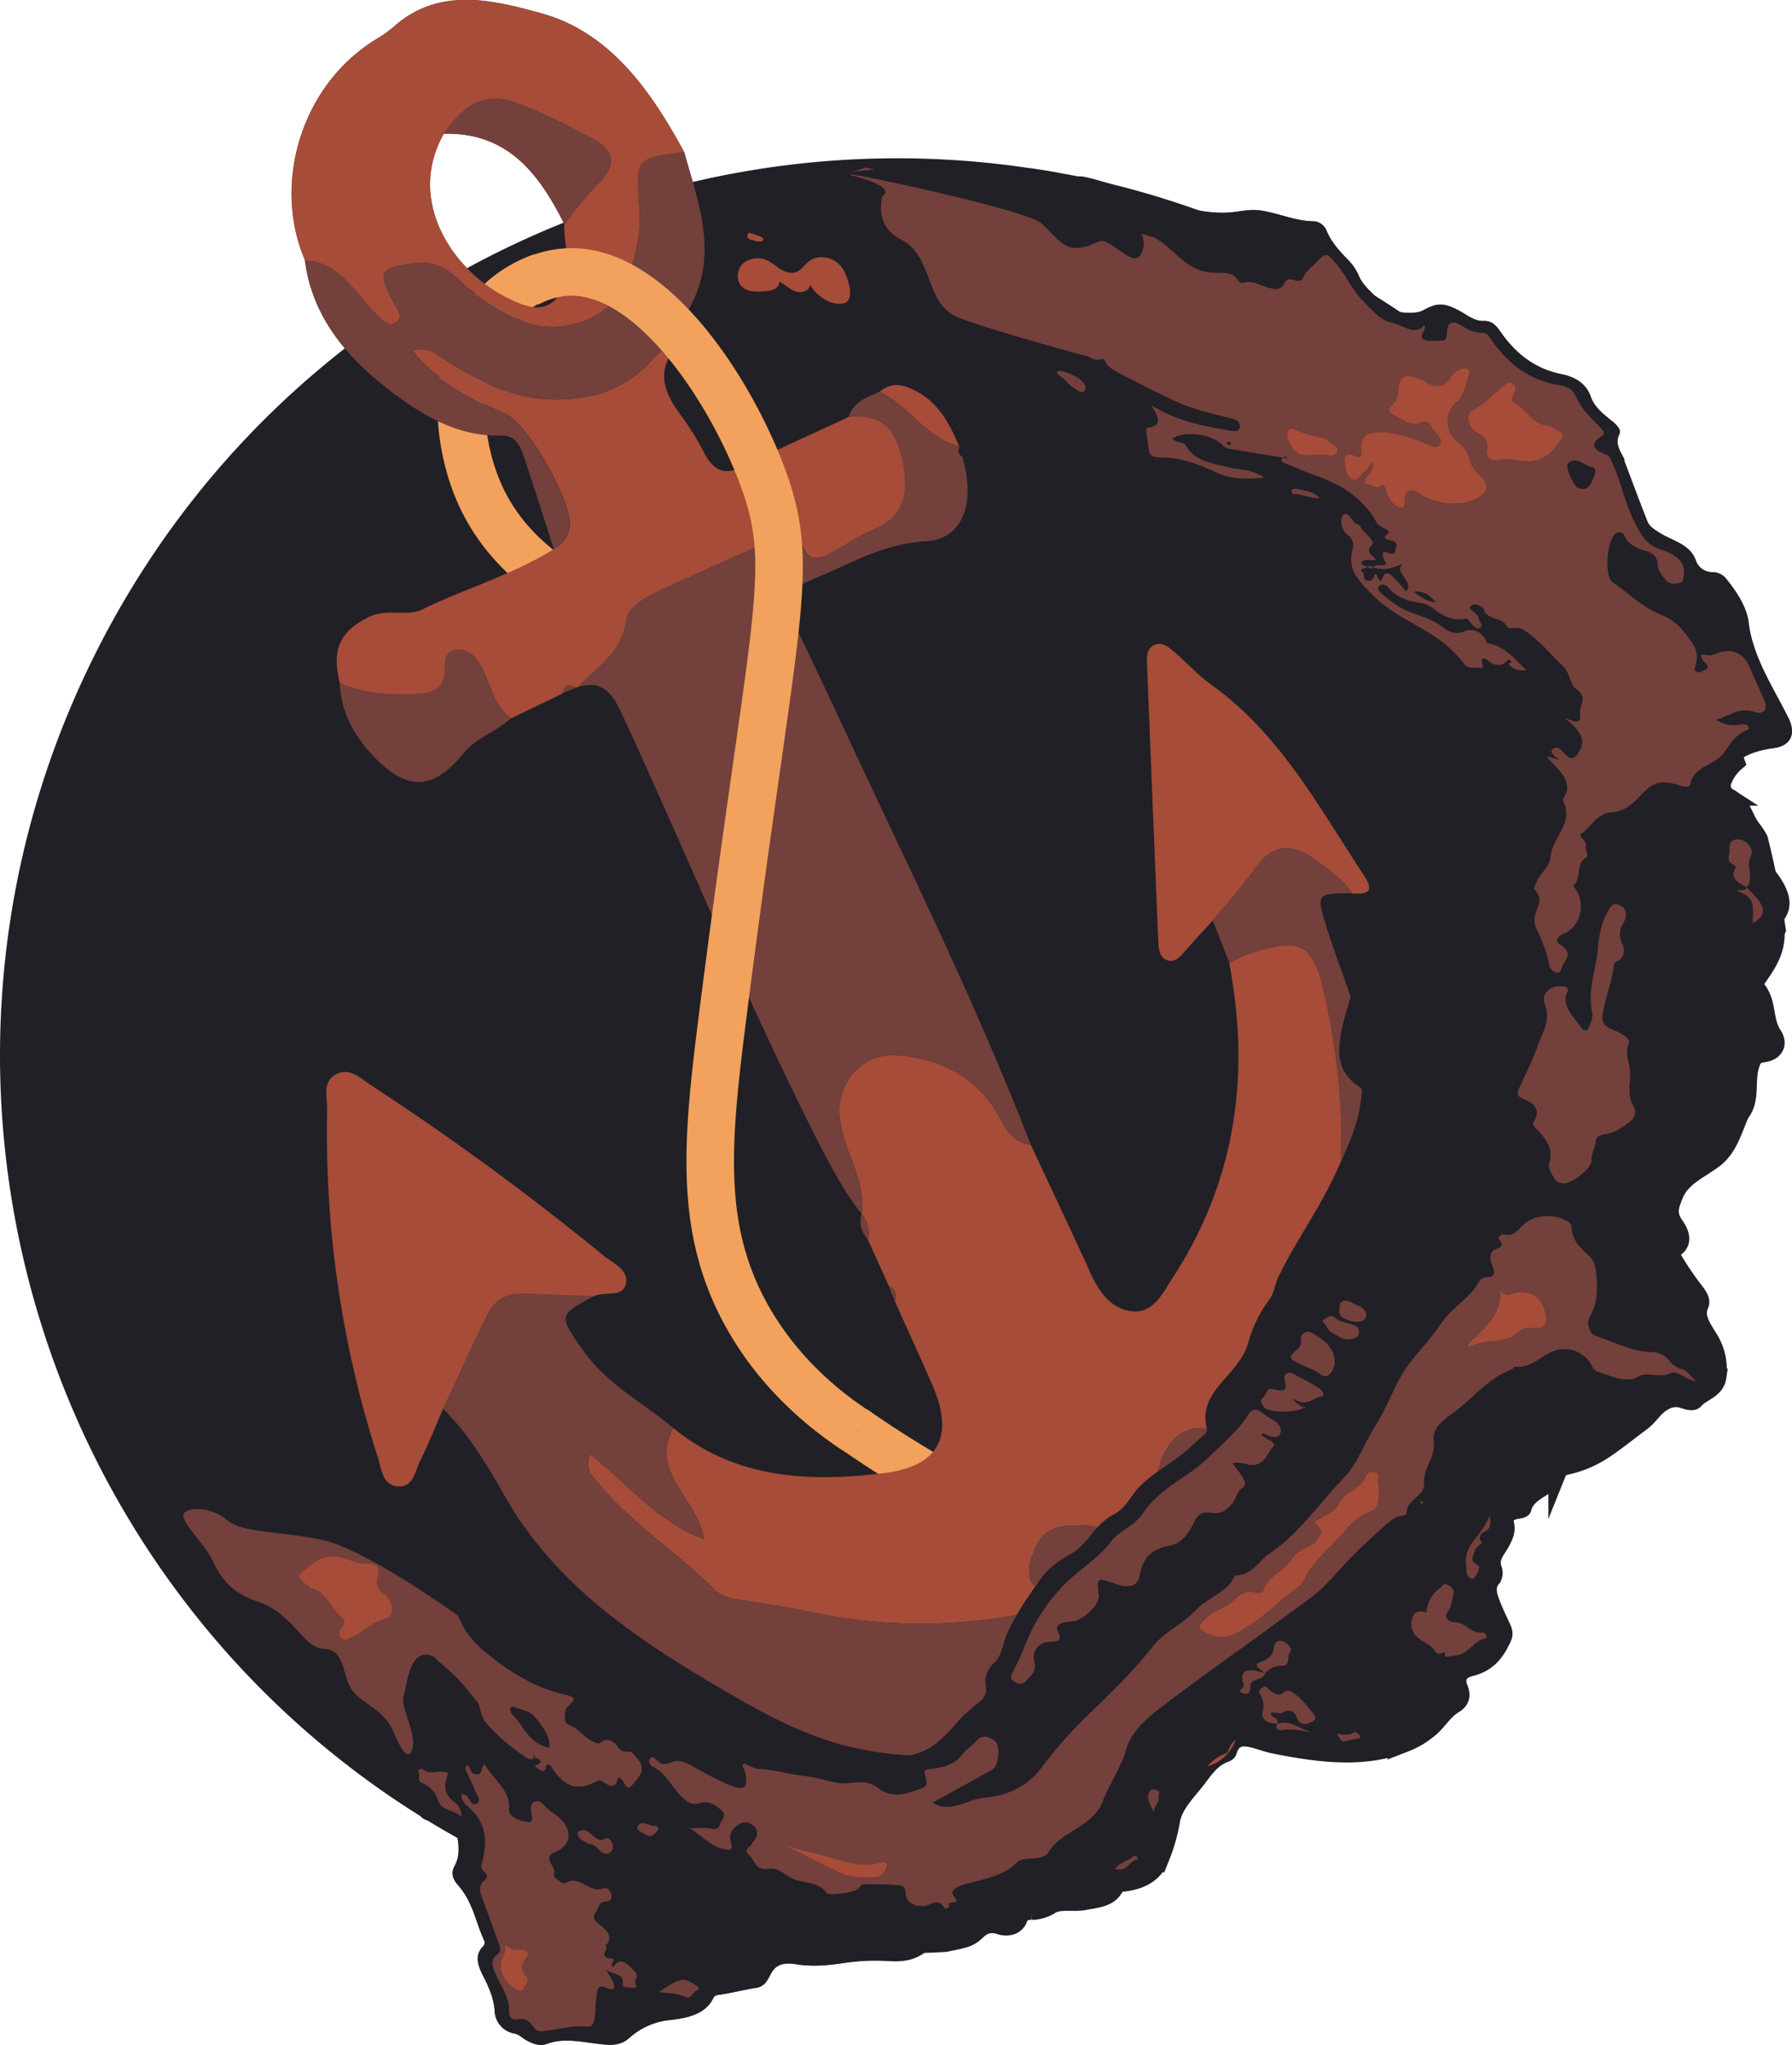 <svg xmlns="http://www.w3.org/2000/svg" viewBox="0 0 603.13 688.01"><defs><style>.cls-1{fill:#a64c38;}.cls-2{fill:#73403c;}.cls-3,.cls-6{fill:#212026;}.cls-3{stroke:#212026;stroke-width:6px;}.cls-3,.cls-4{stroke-miterlimit:10;}.cls-4,.cls-5{fill:none;}.cls-4{stroke:#f2a25c;stroke-width:16px;}.cls-7{fill:#f2a25c;}</style></defs><g id="Layer_2" data-name="Layer 2"><g id="Layer_3" data-name="Layer 3"><path class="cls-1" d="M117.12,530.49c-.71,2.2-.31,4.16,2.45,6.18s3.25,7,.61,7.69c-4.64,1.27-7.66,4.52-11.89,6.5-1.12.52-2.15,1.5-3.55,0-1-1.09-.51-2.16.14-3,.87-1.17,1.85-2.49-.06-4-3.86-3.09-4.82-8.62-10.27-9.52-1.74-1.92-5.57-3.12-3-5.22,3.16-2.58,5.86-5.66,11.38-5.39,3.69.18,6.9,2.65,10.49,2.4C116.58,525.9,118.11,527.4,117.12,530.49Z"/><path class="cls-2" d="M592.07,282.48a22,22,0,0,0-2.21-3.35c-2.9-3.54-3-8.3-8.27-10.92a4.42,4.42,0,0,1-1.7-5.4,15.22,15.22,0,0,1,4.42-6.24c3.19-2.7,7.49-4.17,12.44-4.81,6.16-.78,7.83-4.95,5.15-10.28-5.25-10.45-12-20.59-13.35-32-.59-5-3.83-10.17-7.58-14.76a5.87,5.87,0,0,0-4.39-2.2,5.83,5.83,0,0,1-5.84-4.06c-1.94-5.32-7.72-6.45-11.85-9-2.08-1.28-3.73-2.28-4.46-4.14-2.65-6.68-5.13-13.39-7.66-20.09-.1-.25,0-.55-.08-.78-1.45-2.74-3.18-5.28-1.69-8.28.91-1.82-1.37-3.66-3.22-5.12-2.73-2.18-5.29-4.46-6.39-7.62-1.52-4.37-5.25-6.62-9.86-7.54-9.23-1.87-15.56-7.17-20.5-14.24-1.38-2-2.83-3.77-5.74-3.66-2.72.1-5-1.6-7.15-2.87-5.56-3.22-8.21-3.49-13.08-.72-3,1.72-11.49.9-13.79-2.09-2.55-3.32-6.49-5.79-8-9.72a17.33,17.33,0,0,0-3.71-5.31c-2.91-3-5.58-6-7.08-9.68a5,5,0,0,0-4.19-3.13c-6.12,0-12-2.75-18-3.64-3.39-.5-6.61.29-9.68.6-6,.59-11.52-.58-17.55-1.83-1.57-.33-3.16-.73-4.75-1.14v0s-26.43-10.08-29.83-9.08-16.07,0-16.07,0h0A297,297,0,0,0,302,56.18l-.18,0-.12,0c-3.46,0-6.91.07-10.37.2h-.06a299.53,299.53,0,0,0-52,6.51h-.11c-1.74.38-3.49.77-5.23,1.18-1.16-4.32-2.49-8.63-3.69-13-11.23-20.67-25-40.35-48.25-46.68-15.3-4.17-33.44-9-48.67,3.88a42.32,42.32,0,0,1-5.87,4.39c-26.22,15.43-35.86,49.19-24.85,74.81,1.61,12.88,7.47,23.23,15.4,31.93a299.22,299.22,0,0,0-99.2,331.58h0l0,.1A301.17,301.17,0,0,0,36.14,492h0q1.13,2.19,2.29,4.36l0,.05,0,0a299.33,299.33,0,0,0,31.24,47.12l5.67,8.54c4.76,10.59,23.87,25.28,37.46,34.76h0q10,8.19,20.93,15.58a1,1,0,0,1,.08.22,7.07,7.07,0,0,0,4.81,4.85A4.06,4.06,0,0,1,141,610c.88,2,2.42,2.7,4.7,2.49,3.09-.28,7.78,3.18,8.29,6,.6,3.32.58,6.58-1,9.35-1.25,2.2-.63,4.39,1.06,6.3C159.26,640,160.06,646.7,163,653a1.78,1.78,0,0,1-.31,1.78c-3.21,3.08-1.81,6.68.15,10.51,1.87,3.64,3.38,7.3,3.64,11.24a8,8,0,0,0,6.67,7.66c1.68.37,2.61,1.49,3.91,2.22,2.42,1.34,4.7,2.15,7.2,1.22,5.93-2.23,12.66-.32,19.09.26,3.46.31,5.94-.06,8.33-2.1a23.9,23.9,0,0,1,13.51-6.11c6.09-.65,12.27-1.93,14.91-7.45.42-.87,1.23-1,2.31-1.12,4.07-.62,8-1.65,12.06-2.28,3.31-.51,4.12-3.28,5.22-5.15,1.85-3.2,5-3.31,8.26-2.8,6,.95,11.37.28,17.05-.55a69.46,69.46,0,0,1,14-.53c5.12.33,9.21-.33,12.95-3.44a15,15,0,0,1,6.19-2.51c1.93-.43,4-.79,5.8-1.29a9.32,9.32,0,0,0,4.41-2.32c1.93-1.87,4.13-3.61,8.23-2.27,2.61.86,5.32.16,6.31-2.36.69-1.78,1.81-2.64,4.33-2.57a12.24,12.24,0,0,0,6.57-1.95c3.05-1.77,7.5-.58,11.21-1.29,4.16-.79,8.54-1,10.33-4.92.62-1.32,2.33-1.23,3.67-1.42,5.9-.85,9.9-3.54,11.71-8.5a59.56,59.56,0,0,0,3.51-12.44c1.05-5.5,5.49-9.55,8.86-14,1.08-1.41,2.11-2.84,3.29-4.16a14.49,14.49,0,0,0,9.56-8.9c3.33-2.05,8.5.8,12.8,1.66,15.49,3.13,30.76,5,44.29-.55a28.58,28.58,0,0,0,8.94-5.55c2.51-2.39,4.36-5.55,7.58-7.45,1.95-1.16,2.6-2.87,1.6-5.32-1.49-3.64-.08-6.17,3.95-7.16,6-1.47,8.75-5.54,10.8-10.26.5-1.18,0-2.29-.54-3.44-1-2.18-2.06-4.34-2.95-6.53-1.32-3.33-2.66-6.66-.28-9.59a3.19,3.19,0,0,0,.52-2.88c-1.69-4.28,1.32-6.77,2.82-9.83.89-1.77,1.75-3.4,1.14-5.76-.55-2.16.76-3.86,3.22-4.47.95-.23,2.57-.29,2.69-.81,1.43-5.95,9.26-6.74,11.66-11.84a3.77,3.77,0,0,1,2.54-2.24,37.13,37.13,0,0,0,13.5-5.68c4.35-2.94,8.32-6.19,12.5-9.27,2.66-2,4-4.9,7.1-6.63a7.74,7.74,0,0,1,6.8-.87c1.41.47,3.13,1,3.78.23,2.32-2.74,7-3.43,7.65-7.63a19.55,19.55,0,0,0-2.9-13.26c-2.27-3.75-4.84-7.2-3-11.23.7-1.46-.7-3.33-1.89-4.85a103.93,103.93,0,0,1-7.14-10.59c-.89-1.51-1-2.55.33-3.36,3.37-2.11,2.24-5.19.27-8-2.74-3.87-1.53-6.61-.2-10,2.37-6.08,8.51-8.46,13.4-12.14s6.36-9.58,8.68-14.86c0-.11,0-.29.07-.37,3.89-4.46,1.88-10.71,3.38-15.9.61-2.13,1.12-4.09,4.34-4.45,3.7-.42,5.51-3,3.43-6.19-3.43-5.19-1.48-11-5.91-16-.44-.52-.2-2,.44-2.86,3.17-4.47,6.28-8.92,6.34-14.86a4.81,4.81,0,0,1,.38-1.72h0a9.73,9.73,0,0,1,1.67-2.65c4.63-5.42,2.29-11.21-2.08-17C595.1,289.87,594,286,592.07,282.48ZM234.66,668.3s0,0-.08-.06c-1.36-.76-2.69-1.81-4.2-2,1.51.21,2.84,1.26,4.2,2C234.61,668.25,234.63,668.28,234.66,668.3Zm-4.31-2.08a3.64,3.64,0,0,0-.74,0A3.64,3.64,0,0,1,230.35,666.22Zm-1.41.08-.14,0h0Zm-51.85-1.24c1.22,1.61-.35,2.88-1,4.17a.87.87,0,0,1-.41.4.85.85,0,0,0,.41-.41c.67-1.28,2.23-2.55,1-4.16-1.87-2.47-1.88-4.19-.08-6.19a2,2,0,0,0,.59-1.29,2,2,0,0,1-.58,1.29C175.22,660.87,175.22,662.59,177.09,665.06Zm-8.54-3.33c0,.06,0,.11,0,.17S168.55,661.79,168.55,661.73Zm.23,1.52a9.31,9.31,0,0,0,2.77,4.4A9.31,9.31,0,0,1,168.78,663.25Zm-.16-.76c0,.17.07.33.11.5C168.69,662.82,168.65,662.66,168.62,662.49Zm.51-3.64,0,0h0Zm.85-2.41a.69.69,0,0,0,0-.13A.69.69,0,0,1,170,656.44Zm.19-2.08h0a8.17,8.17,0,0,0,1.44,1A9.06,9.06,0,0,1,170.17,654.36ZM527.56,156.74a1.07,1.07,0,0,1,0-.18s0,0,0,0a1.48,1.48,0,0,0,0,.22S527.55,156.74,527.56,156.74Zm.06.67s0,.06,0,.09S527.63,157.44,527.62,157.41Zm-5.84-5.09.16-.15-.15.16ZM510.24,136a15.76,15.76,0,0,1,3.31,2.67,15.76,15.76,0,0,0-3.31-2.67,2.53,2.53,0,0,1-1.18-1.13A2.53,2.53,0,0,0,510.24,136Zm-.51-4.11a2,2,0,0,0-.15-2.33A2,2,0,0,1,509.73,131.87Zm22.64,32.57h0Zm3.92-3.47v0Zm0,0a6.77,6.77,0,0,0,.61-2.59A6.55,6.55,0,0,1,536.3,160.94Zm.32-3.38a1,1,0,0,0-.62-.32c-2.7-.47-5.92-4.2-8.32-1v0c2.4-3.18,5.62.55,8.32,1A1,1,0,0,1,536.62,157.56ZM506.3,129.68c.27-.21.55-.43.83-.61C506.85,129.25,506.58,129.47,506.3,129.68Zm-2.08,1.62-.61.52.47-.4Zm-12.41-7.24h0l.14,0ZM149.37,45c21.52-.55,32.09,13.52,40.56,30.39h0c0,.89,0,1.77,0,2.65a300.22,300.22,0,0,0-30.5,14.35C146.63,80.71,139.51,62.41,149.37,45Zm72.47,625.19h0c1.73.24,3.19.34,4.54.51C225,670.53,223.57,670.43,221.84,670.19Zm8.73,1.67a12.43,12.43,0,0,0-3.89-1.12,12.43,12.43,0,0,1,3.89,1.12c1.13.55,1.77-.08,2.41-.83C232.34,671.79,231.7,672.42,230.57,671.86Zm4.15-2.31a1.72,1.72,0,0,0-.49.24,2,2,0,0,1,.49-.24.57.57,0,0,0,.29-.81C235.14,669.08,235.07,669.44,234.72,669.55Z"/><path class="cls-2" d="M364.53,128.86c.84,1,1.18,2.07.27,2.86s-2.06-.18-2.8-.66c-.3-.2-.59-.42-.86-.64l1.61-3.22A9.33,9.33,0,0,1,364.53,128.86Z"/><path class="cls-3" d="M34.91,221c-56,111.42-35.77,241.2,41,330h0a297.3,297.3,0,0,0,36.9,35.84h0q10.05,8.2,20.94,15.59A299.62,299.62,0,0,0,163.24,620c1.5.8,3,1.57,4.55,2.34,6.16,3.09,12.39,6,18.66,8.59q2.48,1,4.93,2,7.19,2.88,14.43,5.34a296.63,296.63,0,0,0,112.3,15.49c1.93-.43,4-.79,5.8-1.29a9.32,9.32,0,0,0,4.41-2.32c1.92-1.87,4.13-3.61,8.23-2.27,2.61.86,5.32.17,6.31-2.36.69-1.78,1.81-2.64,4.33-2.57a12.17,12.17,0,0,0,6.57-2c3.05-1.76,7.5-.57,11.21-1.28,4.16-.79,8.54-1,10.33-4.92.62-1.32,2.33-1.23,3.67-1.42,5.9-.85,9.9-3.54,11.71-8.5a59.56,59.56,0,0,0,3.51-12.44c1.05-5.5,5.49-9.55,8.86-14,2.54-3.33,4.82-6.83,9.32-8.45.37-.14.82-.38.91-.68,2.41-8.09,9.69-3.42,15.42-2.27,15.49,3.13,30.76,5,44.29-.55a28.58,28.58,0,0,0,8.94-5.55c2.51-2.39,4.36-5.55,7.58-7.45,1.95-1.16,2.6-2.87,1.6-5.32-1.49-3.64-.08-6.17,3.95-7.16,6-1.47,8.75-5.54,10.8-10.26.5-1.18,0-2.29-.54-3.44-1-2.18-2.06-4.34-2.95-6.53-1.32-3.33-2.66-6.66-.28-9.59a3.19,3.19,0,0,0,.52-2.88c-1.69-4.28,1.32-6.77,2.83-9.83.88-1.77,1.74-3.4,1.13-5.76-.55-2.16.76-3.86,3.22-4.47.95-.23,2.57-.29,2.69-.81,1.43-5.95,9.26-6.74,11.66-11.84a3.77,3.77,0,0,1,2.54-2.24,37.13,37.13,0,0,0,13.5-5.68c4.35-2.94,8.32-6.19,12.5-9.27,2.66-2,4-4.9,7.1-6.63a7.74,7.74,0,0,1,6.8-.87c1.41.47,3.13,1,3.78.23,2.32-2.74,7-3.43,7.65-7.63a19.55,19.55,0,0,0-2.9-13.26c-2.27-3.75-4.84-7.2-3-11.23.7-1.46-.7-3.33-1.89-4.85a103.93,103.93,0,0,1-7.14-10.59c-.89-1.51-1-2.55.33-3.36,3.37-2.11,2.24-5.19.27-8-2.74-3.87-1.53-6.61-.2-10,2.37-6.08,8.51-8.46,13.4-12.14s6.36-9.58,8.68-14.86c0-.11,0-.29.07-.37,3.89-4.46,1.88-10.71,3.38-15.9.61-2.13,1.12-4.09,4.34-4.45,3.7-.42,5.51-3,3.43-6.19-3.43-5.19-1.48-11-5.91-16-.44-.52-.2-2,.44-2.86,3.17-4.47,6.28-8.92,6.34-14.86a4.81,4.81,0,0,1,.38-1.72h0a299.57,299.57,0,0,0-6-30.48,22,22,0,0,0-2.21-3.35c-2.9-3.54-3-8.3-8.27-10.92a4.42,4.42,0,0,1-1.7-5.4,15.22,15.22,0,0,1,4.42-6.24c-.73-2.08-1.47-4.14-2.24-6.19-.93-2.48-1.88-4.94-2.87-7.38l-.53-1.3q-3.24-7.89-6.91-15.58c-.39-.82-.78-1.64-1.18-2.44q-3.66-7.49-7.72-14.75a297.35,297.35,0,0,0-18.92-29.57q-5.54-7.63-11.57-14.92c-1.34-1.62-2.7-3.24-4.07-4.82-2.12-2.47-4.29-4.89-6.51-7.29h0q-9.25-10-19.52-19.28c-2.59-2.33-5.23-4.63-7.91-6.87-.85-.71-1.69-1.41-2.55-2.11q-6.1-5-12.5-9.7h0l-.69-.51c-1.41-1-2.8-2-4.23-3Q466,104.9,457.05,99.51q-7.95-4.8-16.29-9.17c-1.46-.77-2.94-1.53-4.42-2.27A299.1,299.1,0,0,0,391.73,70a.49.49,0,0,0-.17-.06,296.09,296.09,0,0,0-33-8.36h-.1q-5.91-1.14-11.83-2l-.26,0h0C222,40.81,94.44,102.5,34.91,221Z"/><path class="cls-4" d="M418.25,538.52a375.63,375.63,0,0,1-86.57-31.23,373.19,373.19,0,0,1-43.06-25.6"/><path class="cls-4" d="M182.57,93.06a39.65,39.65,0,0,0-14.22,8.48c-16.75,15.83-15.48,44.86-7.18,64,7.74,17.86,21.8,27.59,29.13,31.86"/><path class="cls-1" d="M290,408.38l0,.07c1.49-11.69-6.19-21.27-7.39-32.41-1.27-11.83,7.82-22.1,19.66-21,15.21,1.4,27.38,7.88,34.68,21.87,2.21,4.22,5,7.61,10,8.27,6.67,14.31,13.46,28.56,20,43,2.9,6.44,7,12.25,14,13,7.25.83,10.48-6.27,13.77-11.32,21.2-32.54,26.17-68.14,19-105.85a59.85,59.85,0,0,1,6.65-3.12C438,315.08,442,317.19,446,335.35c13.57,61.71,2.42,118.28-36.2,168.76-10.28,13.45-7.59,28.53-7.1,43.46.13,4.07,2.25,8.07.76,12.77-5.23-.3-5.84-4.7-7.72-7.63C387,539,374.94,535.21,359.4,539.46c-28.09,7.69-56.59,9.12-85.3,3.17-7.55-1.57-15.16-2.87-22.78-4-3.9-.58-8-1-10.77-3.75-13.12-13.09-29.18-23-40.75-37.74-1.27-1.61-2.66-3.32-1.2-7.93,12.66,10,22.64,22.94,38.39,28.66-2.19-13.64-18.47-22.17-10.45-37.45,20.93,17.12,45.46,18.29,70.61,15.27,19-2.28,24.23-12.45,16.53-30-4.08-9.29-8.3-18.51-12.45-27.76.59-2.26.28-4.16-2.07-5.26l-7.05-15.58A10.42,10.42,0,0,0,290,408.38Zm98.6,92.05c-2.91,12.53-7.45,15.46-20.32,13.23-13.64-2.36-19.91,1.51-21.67,12.8-.9,5.77,1.14,8.73,6.64,6.9,12.59-4.19,24.49-4.73,36.27,2.65,3.59,2.25,5.82-.75,6.34-4.44,2-14.68,5.22-28.79,14.24-41.26,4.11-5.66.75-10-6.36-9.78-4.3.12-7.63,2-10.51,6.05S389.71,495.66,388.6,500.43Z"/><path class="cls-2" d="M413.77,324a59.85,59.85,0,0,1,6.65-3.12C438,315.08,442,317.19,446,335.35c13.57,61.71,2.42,118.28-36.2,168.76-10.28,13.45-7.59,28.53-7.1,43.46.13,4.07,2.25,8.07.76,12.77-5.23-.3-5.84-4.7-7.72-7.63C387,539,374.94,535.21,359.4,539.46c-28.09,7.69-56.59,9.12-85.3,3.17-7.55-1.57-15.16-2.87-22.78-4-3.9-.58-8-1-10.77-3.75-13.12-13.09-29.18-23-40.75-37.74-1.27-1.61-2.66-3.32-1.2-7.93,12.66,10,22.64,22.94,38.39,28.66-2.19-13.64-18.47-22.17-10.45-37.45C216.25,471.76,204,465.62,196,454c-7.79-11.22-8.31-11.51,4-17.92-8-.29-15.94-.61-23.92-.88-5.4-.18-9.61,2.22-11.94,6.93-5.2,10.53-10,21.25-15,31.89,8.62,8.47,14.79,18.84,20.63,29.15,16.83,29.71,43.77,47.83,72,64.47,11.44,6.74,23,13.28,35.81,17.63,19.22,6.52,38.68,6.29,58.28,4.36a141,141,0,0,1,49,3.91c5.06,1.29,10.22,2.75,15.58,1.66,6-5.47,4.19-18.78,17.21-17.3,7.78-21.7,11.82-44.6,22.57-65.38,26.37-51,24.86-105.53,18.29-160.24-1.64-13.69-7.9-26.82-12-40.21-3.54-11.48-3.53-11.48,8.52-11.51-3.06-4.79-7.64-8-12.14-11.21-7.6-5.5-14.31-6.08-20.39,2.56-4.37,6.22-9.54,11.88-14.36,17.78Q411,316.86,413.77,324Z"/><path class="cls-2" d="M290,408.45c1.49-11.69-6.19-21.27-7.39-32.41-1.27-11.83,7.82-22.1,19.66-21,15.21,1.4,27.38,7.88,34.68,21.87,2.21,4.22,5,7.61,10,8.27-15-38.66-32.71-76.07-50.46-113.48-9.63-20.31-18.92-40.77-28.76-61-3.65-7.5-3.05-12.19,5.33-15.59,12.59-5.09,24.08-12.24,38.54-13,13.3-.66,17.52-14.56,11.13-32-11.14-2.85-16.9-13.54-26.7-18.33-4.29,1.85-8.77,3.45-10.46,8.48,11.3-1.12,16,4.31,18.11,15.26s.4,18.39-10.4,22.85c-4.18,1.73-8,4.42-12,6.63-4.94,2.72-9.66,5.32-11.92-3.18-1-3.78-4.1-2.76-6.9-1.49-12.75,5.79-25.58,11.4-38.29,17.29-5.44,2.52-12.9,5.84-13.54,10.85-1.44,11.32-10.05,16-16.48,22.79,9-2.94,12.28,2.62,15.49,9.61,21.54,46.77,41.15,94.44,64.28,140.48C278.75,390.76,283.46,400.15,290,408.45Z"/><path class="cls-1" d="M194.27,231.28c6.43-6.83,15-11.47,16.48-22.79.64-5,8.1-8.33,13.54-10.85,12.71-5.89,25.54-11.5,38.29-17.29,2.8-1.27,5.9-2.29,6.9,1.49,2.26,8.5,7,5.9,11.92,3.18,4-2.21,7.77-4.9,12-6.63,10.8-4.46,12.53-11.88,10.4-22.85s-6.81-16.38-18.11-15.26c-12,5.58-24.08,10.94-35.91,16.81-6.23,3.1-9.72.93-12.66-4.51a91.74,91.74,0,0,0-7.67-12.48c-6.72-8.71-9.18-17,.46-25.33-4.94.58-8.24,4-11.31,7.23-8.28,8.76-18.44,12.12-30.23,12.41-14,.35-25.89-5.27-37.38-12.36-3.29-2-6.09-5.76-12.14-4.11,8.73,11.1,20.15,16.22,31.49,21.43,7.57,3.47,22.4,29.81,21.37,37.91-.44,3.49-2.36,5.74-5.23,7.42-13.84,8.69-29.63,13.16-44.2,20.27-5.67,2.77-11.86-.61-18.6,2.85-10.73,5.48-11.63,12.37-9.32,22,8.53,3.75,17.5,4.32,26.62,3.68,4.53-.32,8.27-1.62,8.72-7.06.24-3-.64-6.92,3.58-7.68,4.49-.81,7.09,2.52,8.92,6,3.07,5.77,4,12.75,9.83,16.93l17.25-8.33c.64-3.24,2.7-2.94,5-2Z"/><path class="cls-1" d="M215.18,69.3c.75,9-1.18,17.55-4.48,25.69-5,12.26-21.94,18.45-34.93,13A80.2,80.2,0,0,1,153,92.88a15.64,15.64,0,0,0-13.42-4.39c-11.93,1.51-12.8,3-7,13.62,1.12,2.06,3.51,4.5.66,6.41-2.46,1.66-4.54-.85-6.25-2.51-7.38-7.15-12.14-17.72-24.36-18.47-11-25.62-1.37-59.38,24.85-74.81a43,43,0,0,0,5.88-4.39C148.6-4.54,166.74.29,182,4.46c23.22,6.33,37,26,48.25,46.68C214.15,53.1,213.84,53.27,215.18,69.3Zm-13.75-7.54c6.3-6.11,5.42-11.2-1.72-15-8.63-4.63-17.43-9.2-26.62-12.46-10.68-3.79-18,2.25-23.72,10.74-13.48,23.8,4.76,49.27,26,57.22,7.24,2.72,12.59.59,14.9-8.1,1.73-6.53-.53-12.5-.35-18.73C193.73,70.82,197.18,65.87,201.43,61.76Z"/><path class="cls-1" d="M149.12,474.05c5-10.64,9.83-21.36,15-31.89,2.33-4.71,6.54-7.11,11.94-6.93,8,.27,15.95.59,23.92.88,3.52-1.8,9.68.77,10.7-4.33.92-4.58-4.32-6.73-7.53-9.32A912.33,912.33,0,0,0,125,365.21c-3.7-2.4-7.48-6.49-12.31-3.49-4.29,2.66-2.5,7.62-2.57,11.69a355.38,355.38,0,0,0,17.07,117c1.29,3.95,1.48,9.24,6.64,9.69,5.38.46,5.86-5.22,7.63-8.71C144.29,485.73,146.59,479.83,149.12,474.05Z"/><path class="cls-2" d="M230.29,51.14c-16.14,2-16.45,2.13-15.11,18.16.75,9-1.18,17.55-4.48,25.69-5,12.26-21.94,18.45-34.93,13A80.2,80.2,0,0,1,153,92.88a15.64,15.64,0,0,0-13.42-4.39c-11.93,1.51-12.8,3-7,13.62,1.12,2.06,3.51,4.5.66,6.41-2.46,1.66-4.54-.85-6.25-2.51-7.38-7.15-12.14-17.72-24.36-18.47,2.5,20,15.23,33.9,30.1,45,10.09,7.55,21.82,14.4,35.69,14,5.51-.17,6.9,4,8.23,8.09,3.3,10,6.51,20,9.76,30.08,2.87-1.68,4.79-3.93,5.23-7.42,1-8.1-13.8-34.44-21.37-37.91C159,134.16,147.53,129,138.8,117.94c6-1.65,8.85,2.09,12.14,4.11,11.49,7.09,23.33,12.71,37.38,12.36,11.79-.29,22-3.65,30.23-12.41,3.07-3.25,6.37-6.65,11.31-7.23l.54-4.48,1.11-5.76C242.24,86.48,235.21,68.83,230.29,51.14Z"/><path class="cls-1" d="M408.17,309.72c4.82-5.9,10-11.56,14.36-17.78,6.08-8.64,12.79-8.06,20.39-2.56,4.5,3.25,9.08,6.42,12.14,11.21,9.23.89,5.14-4.29,3.05-7.49-14.74-22.52-27.71-46.48-50.39-62.69-4.54-3.24-8.31-7.53-12.6-11.15-1.8-1.52-3.84-3.44-6.55-2.27s-2.62,4-2.52,6.38q1.83,46.8,3.81,93.58c.1,2.44.36,5.35,3.09,6.17s4.4-1.43,6.06-3.32C402,316.38,405.11,313.07,408.17,309.72Z"/><path class="cls-2" d="M172,241.61c-5.82-4.18-6.76-11.16-9.83-16.93-1.83-3.43-4.43-6.76-8.92-6-4.22.76-3.34,4.68-3.58,7.68-.45,5.44-4.19,6.74-8.72,7.06-9.12.64-18.09.07-26.62-3.68.41,9.54,4.53,17.35,10.93,24.22,11.45,12.29,20.31,12.32,30.86-.65C160.49,248,167.22,246.22,172,241.61Z"/><path class="cls-1" d="M296.1,131.8c9.8,4.79,15.56,15.48,26.7,18.33-3.38-8.15-7.42-15.52-16.22-19.39C302.44,128.93,299.36,129.1,296.1,131.8Z"/><path class="cls-1" d="M417.71,577.93c-13-1.48-11.18,11.83-17.21,17.3C411.74,594.93,416.56,588.25,417.71,577.93Z"/><path class="cls-2" d="M292.11,417.1a10.42,10.42,0,0,0-2.11-8.72C289,411.69,290,414.54,292.11,417.1Z"/><path class="cls-2" d="M194.25,231.26c-2.32-.92-4.38-1.22-5,2Z"/><path class="cls-2" d="M301.23,437.94c.59-2.26.28-4.16-2.07-5.26Z"/><path class="cls-1" d="M231.51,104.53l-1.11,5.76Z"/><path class="cls-2" d="M393.23,486.58c-3,4.13-3.52,9.08-4.63,13.85-2.91,12.53-7.45,15.46-20.32,13.23-13.64-2.36-19.91,1.51-21.67,12.8-.9,5.77,1.14,8.73,6.64,6.9,12.59-4.19,24.49-4.73,36.27,2.65,3.59,2.25,5.82-.75,6.34-4.44,2-14.68,5.22-28.79,14.24-41.26,4.11-5.66.75-10-6.36-9.78C399.44,480.65,396.11,482.56,393.23,486.58Z"/><path class="cls-2" d="M149.37,45c21.52-.55,32.09,13.52,40.56,30.39,3.8-4.57,7.25-9.52,11.5-13.63,6.3-6.11,5.42-11.2-1.72-15-8.63-4.63-17.43-9.2-26.62-12.46C162.41,30.47,155.07,36.51,149.37,45Z"/><path class="cls-4" d="M177.28,95.52a31.51,31.51,0,0,1,13.62-4c28.22-1.43,54.85,39.58,65.72,68.78,11.68,31.38,3.93,45.83-13.14,179.62-5.54,43.39-8.76,73.5,8.29,103.52,10.82,19,25.84,31.11,36.85,38.3"/><path class="cls-5" d="M431.88,154l-7.91-1.3,7.91,1.3Z"/><path class="cls-5" d="M438.55,473.62h0a8.65,8.65,0,0,0-1.22-.82A8.65,8.65,0,0,1,438.55,473.62Z"/><path class="cls-5" d="M438.79,473.34a.2.2,0,0,1,.17-.07A.2.2,0,0,0,438.79,473.34Z"/><path class="cls-5" d="M347.76,172.79a15.75,15.75,0,0,0,2.87-.64,5.05,5.05,0,0,1,3.88.57c4.21,2.15,7.75,5.32,11.22,8.17,6.06,5,9,5.35,12.41-.32.56-1,.81-2.22,2.74-1,7,4.24,13.44,2,19.89,1.33,2-.23,3.11-.3,4.41,1.5,2.05,2.84,4.7,3.73,8.17,3.14a20.47,20.47,0,0,0,13-7.89c.47-.59.81-1.56,1.85-1,3,1.56,5.14.13,7.59-.25s4.75-1.6,7.05-1.16c3.3.63,1.7,3.88,3.22,5.71.28.34.34.91.66,1.09,2.48,1.33,2.16,3.19,1.69,4.72-1.22,3.93.42,7.52,3.61,10.74a19.94,19.94,0,0,1,4.92,7.48,6.32,6.32,0,0,0,5.28,4.27,20.49,20.49,0,0,1,5.07,2c5.22,4,12.67,6.44,18,11.71,3.26,3.22,6,6.73,9.82,9.67,4.69,3.6,4.22,4.9-1.31,6.38-2.88.77-4.68,3.06-3.47,5,4.21,6.9-1.95,9.76-4.95,12.59-4,3.83-7.47,7.71-9.71,12.6-.61,1.34-.93,2.91-2.48,3.69-4.73,2.39-6.37,6.23-6.38,11.36a40.2,40.2,0,0,1-1,10c-1.64,6-5.76,11.12-6.53,17.65a35.76,35.76,0,0,1-1.35,5.37c-1.26,4.39-1,9.17-2.1,13.46-1.55,6.28-3.92,12.34-4.83,18.83-.81,5.8-.51,11.7,6.54,16.27,1.24.8.71,1.52.64,2.42-.78,10.29-5.29,19.3-9.45,28.11-5.45,11.53-13.09,22-18.62,33.58-1.12,2.36-1.3,5.13-2.82,7.21a43.65,43.65,0,0,0-7.22,14.6c-1.13,4.32-4,7.77-6.82,11-4.37,5-8.88,9.75-7.28,17.36.17.85.38,1.76-.48,2.48-2.91,2.45-5.53,5.18-8.59,7.47-5.28,4-11.39,7.21-15.26,12.4-2,2.72-3.74,5.64-7,7.25a19.37,19.37,0,0,0-5.55,4.53c-2.69,2.89-4.68,6.26-8.38,8.45s-7.49,4.51-9.81,7.7c-4.53,6.23-9,12.56-12.13,19.61-1.38,3.17-1.56,7.09-4.14,9.48-2.29,2.12-3.5,5-3,7.35,1.11,4.71-2.58,6-4.88,8.25-1.13,1.1-2.43,2-3.53,3.25-4.51,5-8.53,10.43-16.33,12.24a3.07,3.07,0,0,0-2.18,4.6c1,2.12-.15,2.36-1.76,2.8a6,6,0,0,1-6.1-1.3c-3-2.59-6.19-3.81-9.83-2.5a9.51,9.51,0,0,1-7.28-.53c-1.88-.83-4.1-.82-6.17-1.18-4.79-.85-9.59-1.81-14.38-2.53-4.28-.65-7.95-3.33-12.79-3.16-5.28.18-11.42-1.34-16.69-3.5-9-3.71-17.34-9.06-26.31-13.06-5.88-2.62-11.43-6-17.58-8.11-2.47-.86-5,0-7.32-1.84-5.94-4.65-11.51-9.41-16-15.34a78,78,0,0,1-5.49-8.69L341.28,169.93C343.22,170.85,345.05,173.14,347.76,172.79Z"/><path class="cls-5" d="M428.2,577.3c.88.83,2.48,1.4,1.55,2.68h0C430.68,578.7,429.08,578.13,428.2,577.3Z"/><path class="cls-5" d="M501.45,222.72a7.14,7.14,0,0,0,.9.54A7.14,7.14,0,0,1,501.45,222.72Z"/><path class="cls-5" d="M498.72,516a2.27,2.27,0,0,0-.56.8A2.27,2.27,0,0,1,498.72,516Z"/><path class="cls-5" d="M437.24,472.74a7,7,0,0,1-.85-.64A7,7,0,0,0,437.24,472.74Z"/><path class="cls-5" d="M478.15,505.82h0c0-.22-.09-.53,0-.63C478.06,505.29,478.15,505.6,478.15,505.82Z"/><path class="cls-5" d="M438.43,581.66c-2.76-1.3-5.48-2.84-8.62-1.67h0C433,578.82,435.67,580.36,438.43,581.66Z"/><path class="cls-5" d="M438.79,473.34a1.36,1.36,0,0,0-.21.28h0A1.36,1.36,0,0,1,438.79,473.34Z"/><polygon class="cls-2" points="397.5 78.01 323.65 63.19 291.32 56.37 274.57 61.76 327.37 123.72 365.3 134.73 383.76 137.81 410.2 83.65 397.5 78.01"/><path class="cls-6" d="M392.26,68.49l-5.38,10.72a13.56,13.56,0,0,1,1.28.61,31.53,31.53,0,0,1,5.17,3.79c3.9,3.29,7.3,7.13,12.92,8,2.63.41,5.11,0,7.86.7,2.2.58,2.57,3.39,4.13,2.92,2.85-.84,5.27.6,7.78,1.41,2.77.87,5,1.24,6.14-1.34.5-1.16,1.62-1.57,3.19-1,1.29.46,2.57.47,3-.59a10.29,10.29,0,0,1,2.4-3.34c.85-.85,1.77-1.64,2.65-2.49,2.81-2.76,3-2.77,6.08.81,2.94,3.42,4.75,7.31,7.56,10.85a25.92,25.92,0,0,0,2.19,2.44c2.87,2.81,5.24,5.84,9.32,6.74,1.92.43,3.88,1.62,5.8,2.13a4.58,4.58,0,0,0,5-1.35c.46,1.92-1.73,3.26-.77,4.37a1.9,1.9,0,0,0,.69.51h0l.07,0c1.53.72,4.08.18,6.19.27,1.32.06,1.43-1.78,1.51-3.11.16-2.72,1.35-4,4.82-1.85,2.09,1.27,4.32,2.46,6.84,2.37,1.72-.06,2.21,1.1,3,2.22,5.56,8.06,12.93,13.91,23.35,15.46,2.72.4,4.34,1.66,5.19,3.69,1.68,4,5,7.19,8.1,10.36,1.81,1.84,1.78,2.25,0,3.44-3.05,2-2.4,4.16,1.64,5.6,1.78.63,1.88,1.57,2.41,2.71,3.19,6.9,4.33,14.11,8,21,1.85,3.47,3.42,6.69,8.23,8.35,4.24,1.45,8.76,3.5,7.93,8.75-.18,1.22-.07,2.34-1.6,2.55s-3.33.37-4.5-1.23-2.53-3.15-2.57-5.18c0-2.19-1.49-3.8-4.11-4.5-3.06-.81-5.85-1.87-7.16-4.93a1.88,1.88,0,0,0-2.57-1l-.09.05c-3.17,1.4-4.4,14.5-1.24,16.65,5.48,3.69,10.13,8.52,16.55,11a15.39,15.39,0,0,1,3.61,2c2.7,2,4.61,4.61,6.5,7.19a8.63,8.63,0,0,1,1.22,7.56c0,.17-.08.35-.13.52-.18.61-.54,1.24.34,1.7a2.27,2.27,0,0,0,1,.22,1.14,1.14,0,0,0,.66-.13c1.16-.81,4-1.05,1-3.51-.94-.77-1.87-2.81.52-2.2,2.21.56,3.25-.37,4.74-.82,4.33-1.29,7.94.39,9.8,4.57,1.69,3.8,3.34,7.61,5.09,11.4,1.38,3,.18,5-3,4-5.24-1.72-8,.91-11.92,2.3a12.34,12.34,0,0,1-1.3.4,19.18,19.18,0,0,0,1.83.9,10.27,10.27,0,0,0,6.66.67,2.39,2.39,0,0,1,2.46.71c.18.22.09.92-.1,1a12.46,12.46,0,0,0-6.15,5c-.67.93-1.31,1.89-2,2.82-3,4.14-10.35,4.57-11.3,10.57-.2,1.31-2.27.82-3.49.42-6.26-2-8.94-1.05-12.67,2.74-2.68,2.73-5.22,6-10.35,6.32s-6.57,4.71-10,7c-1.65,1.08,2,2.63,1.34,4.24-.48,1.27,1.37,3.2-.08,4.08-3.52,2.14-1.22,6.85-4.07,9.24-.11.09.27.68.5,1,3.8,5.32,1.87,12.94-3.91,15.3-1.76.72-3,2.43-1.25,3.53,5,3.09,1.66,5.15.8,7.51-.31.85-.4,2.32-1.92,2a3.39,3.39,0,0,1-2.44-2.84A47.71,47.71,0,0,0,517,312.37a7.34,7.34,0,0,1-.54-3.89c.25-3.07,3.56-5.72-.16-9.43-.35-.35.44-1.61.78-2.4,1.31-3,4.55-5.47,4.71-8.33.4-6.75,8.09-11.16,4.19-19.08a.83.83,0,0,1,.13-.74c3.48-5-.84-9-4.73-13a9.08,9.08,0,0,1-.81-1.17l4.34,1.31c-2.26-1.62-3.75-2.88-2.09-3.95,1.3-.82,2.5.47,3.4,1.43,1.87,2,3.07,2.72,4.78.27,2.6-3.73,2-6.89-4.62-12.06,6.09,2.83,5.43.57,5.35-2s2.89-4.77-1.77-8c-1.49-1-1.51-5-4.27-7.61-4.24-4-7.74-8.5-12.94-11.9-2.37-1.53-4.84.33-5.65-1.21-1.69-3.21-6.87-1.95-7.82-5.85-.16-.66-2.78-2.09-4-1.23-1.83,1.31.8,2,1.55,3,.27.34.68.75.67,1.06-.08,1.21,2.23,2.75.62,3.52s-2.56-1-3.48-2c-.56-.64-.62-1.27-1.95-1-3.56.77-6.87-.84-9.83-3.06a9.12,9.12,0,0,0-4-2.11c-4.31-.75-8.59-1.57-11.64-5.36-.53-.66-1.81-1.4-2.81-.75-1.26.81-.43,1.94.45,2.7a45.44,45.44,0,0,0,6.12,4.59c4.49,2.71,9.78,3.17,14.06,6.49,2,1.57,4.77,3.19,8,1.59a5.48,5.48,0,0,1,6.89,3c.2.48.26,1,1,1.17,5.89,1.06,8.89,5.6,12.87,9.06-2.43.1-4.68-.13-6.29-2.35l-.42-.77a4.81,4.81,0,0,1-.42.38l-.12.08a3.91,3.91,0,0,1-1.17.68l-.29.09a1.14,1.14,0,0,1-.3.06.78.78,0,0,1-.3,0,1,1,0,0,1-.29,0H504l-.32-.05a1.55,1.55,0,0,1-.31-.07l-.15,0h0l-.36-.14-.37-.16-.08,0a7.84,7.84,0,0,1-.89-.54,9.61,9.61,0,0,1-.94-.73c-1.07-.93-1.88-.57-1.82.79.05.82,1.17,2.22-1.24,1.89-1.66-.22-3.23.57-4.68-1.34a40.62,40.62,0,0,0-4.18-4.57c-7.53-7.52-18.49-10.45-26.21-18.16-5.71-5.71-8.82-9.07-7.24-15.6a4.36,4.36,0,0,0-1.63-5.06c-2.71-2.17-2.33-6.07-1.47-6.68,1.93-1.36,2.74,2.14,4.52,3,.41.19,1,.4,1.16.7,1.17,2.31,5.4,5,4,6.35-2.44,2.37.22,3.41,1.3,5-1.66.58-4.1-.7-4.79,1.05-.31.81,1.3.89,1.95,1.42h0a1.48,1.48,0,0,1,2,.17h0c.69-1.72,3-.13,4.27-1.2-.68-1.52-2.39-4.89.43-3.88,3.33,1.19,2.5-.73,2.87-1.5.65-1.42-.12-2.4-2.2-2.71-1.14-.17-2.15-1-.87-1.84s.43-1.46-.57-2-2.24-1-2.86-2.11c-4.51-8.27-12.23-13-21.43-16.13-3.16-1.09-6.22-2.56-9.35-3.77-1.61-.62-1.31-1.2-.61-1.9l-7.91-1.3q-4-.64-8-1.34c-1.56-.27-3.09-.21-4.55-1.63-3.86-3.81-12.8-4.84-16.81-2.19,1.06,1.67,3.58.84,4.59,2.54,3.1,5.19,8.81,5.76,13.78,7.06,4,1.06,8.3.58,12.5,3.58-5.79.5-11,.68-16.28-1.81-6-2.83-12.07-5-18.58-5-1.08,0-3.63,0-3.92-2.15-.36-2.71-1.32-7.68-.63-7.78,5.86-.79,3.36-4.09,1.49-7.68,8.66,5.6,17.44,7,26.22,8.56,1.86.32,3.57.38,3.5-1.49s-1.91-2.32-3.87-2.81c-6-1.5-11.9-2.81-17.71-5.5-6.32-2.92-12.45-6.12-18.63-9.28-2.53-1.3-4.69-2.59-5.55-5.11a5.48,5.48,0,0,1-5.13-.66l-3.64,7.25a9.31,9.31,0,0,1,1.77,1.67c.84,1,1.18,2.06.28,2.85s-2.06-.18-2.8-.66c-.31-.2-.6-.43-.87-.64l-19.86,39.51c1.94.92,3.77,3.21,6.47,2.86a14.74,14.74,0,0,0,2.88-.65,5,5,0,0,1,3.89.58c4.2,2.15,7.74,5.31,11.21,8.17,6.06,5,9,5.35,12.41-.32.56-1,.81-2.22,2.74-1,7,4.24,13.44,2.06,19.88,1.33,2.05-.23,3.12-.3,4.42,1.5,2.05,2.84,4.71,3.73,8.18,3.15a20.52,20.52,0,0,0,13-7.9c.47-.59.81-1.56,1.84-1,3,1.56,5.15.13,7.59-.25s4.76-1.6,7.06-1.16c3.31.63,1.69,3.88,3.21,5.71.29.33.35.91.67,1.09,2.48,1.33,2.16,3.2,1.69,4.72-1.22,3.93.42,7.52,3.62,10.75a19.92,19.92,0,0,1,4.91,7.47,6.31,6.31,0,0,0,5.28,4.27,20.64,20.64,0,0,1,5.07,2c5.22,4,12.67,6.43,18,11.7,3.27,3.24,6,6.75,9.82,9.68,4.69,3.61,4.24,4.9-1.3,6.38-2.88.77-4.68,3-3.48,5,4.21,6.9-1.94,9.76-4.93,12.6-4.05,3.82-7.48,7.7-9.72,12.59-.61,1.34-.93,2.92-2.47,3.69-4.74,2.39-6.38,6.23-6.38,11.36a40.68,40.68,0,0,1-1,10c-1.64,6-5.76,11.12-6.53,17.65a35.34,35.34,0,0,1-1.35,5.36c-1.25,4.4-1,9.19-2.1,13.48-1.55,6.27-3.92,12.33-4.83,18.82-.81,5.8-.5,11.7,6.54,16.28,1.24.79.71,1.51.64,2.41-.78,10.3-5.29,19.3-9.45,28.11-5.45,11.53-13.09,22-18.62,33.58-1.13,2.36-1.31,5.12-2.82,7.22a43.19,43.19,0,0,0-7.22,14.6c-1.13,4.31-4,7.76-6.82,11-4.37,5-8.87,9.74-7.29,17.36.18.85.38,1.77-.47,2.48-2.91,2.44-5.52,5.18-8.59,7.47-5.28,4-11.39,7.21-15.26,12.41-2,2.71-3.75,5.63-7,7.24a19.08,19.08,0,0,0-5.55,4.54c-2.69,2.88-4.68,6.24-8.37,8.44s-7.5,4.51-9.82,7.7c-4.53,6.23-9,12.56-12.13,19.61-1.38,3.17-1.56,7.1-4.15,9.48-2.28,2.12-3.49,5-3,7.34,1.11,4.72-2.57,6-4.88,8.26-1.13,1.09-2.43,2-3.53,3.25-4.51,5-8.53,10.43-16.33,12.23a3.08,3.08,0,0,0-2.19,4.61c1,2.13-.14,2.36-1.75,2.8a6,6,0,0,1-6.1-1.3c-3-2.6-6.19-3.8-9.83-2.51a9.51,9.51,0,0,1-7.28-.52c-1.88-.82-4.1-.82-6.18-1.18-4.78-.85-9.58-1.81-14.37-2.53-4.28-.65-7.94-3.33-12.79-3.16-5.28.18-11.42-1.34-16.69-3.5-9-3.71-17.34-9.06-26.31-13.06-5.89-2.62-11.42-6-17.59-8.11-2.46-.86-5,0-7.31-1.84-5.93-4.65-11.51-9.4-16-15.34a77.07,77.07,0,0,1-5.49-8.69l-3.16,6.3c.22.52.44,1,.61,1.55,2.1,6.27,7,10.49,12.18,14.43,6.62,5,13.85,9.22,22.17,11.27,5.16,1.27,5.13,1.53,2.11,4.44a1.81,1.81,0,0,0-.62.88c-.24,1.76-.79,4.49,1,5.16,4,1.49,5.89,5.62,10.18,6.31.11,0,.24-.1.34-.17,2.38-2.07,4.47-.78,6.2,1.49a3.2,3.2,0,0,0,3.08,1.4c1.75-.17,2.11,1,3,2,3.58,3.84,1.2,6-.84,8.55-1.33,1.67-2.1,2.38-3.51-.23-.54-1-1.7-2.13-2-1-.88,3.11-2.57,2.52-5,.77a1.74,1.74,0,0,0-2-.1c-6.46,3.45-10.8,2.09-15.1-4.59-.67-1-1.8-1.71-2-.2-.35,2.22-1.89,1-2.82.4-2-1.26.12-1,.54-1.55.82-1,.12-1.42-.72-1.77-.27-.12-.55-.23-.8-.35-1.55,1.54-3.15-.09-4.29-.9a68.08,68.08,0,0,1-8.39-6.83c-4.94-4.9-4.81-5-6.15-10.2,0-.12-.17-.24-.26-.35-3.13-3.89-6.27-8.13-10-11.18-1.6-1.31-3.15-2.59-4.56-4L127,596.22c.65,1.29,2.18,2.54,4.75,4.2a4.52,4.52,0,0,1,2,2,1,1,0,0,1,.08.22,7.07,7.07,0,0,0,4.81,4.85A4.06,4.06,0,0,1,141,610c.88,2,2.42,2.7,4.7,2.49,3.09-.28,7.78,3.18,8.29,6,.6,3.32.58,6.58-1,9.34-1.25,2.21-.63,4.4,1.06,6.31C159.26,640,160.06,646.7,163,653a1.78,1.78,0,0,1-.31,1.78c-3.21,3.08-1.81,6.68.15,10.51,1.87,3.64,3.38,7.3,3.64,11.24a8,8,0,0,0,6.67,7.66c1.68.37,2.61,1.49,3.91,2.22,2.42,1.34,4.7,2.15,7.2,1.22,5.93-2.23,12.66-.32,19.09.26,3.46.31,5.94-.06,8.33-2.1a23.9,23.9,0,0,1,13.51-6.11c6.09-.65,12.27-1.93,14.91-7.45.42-.87,1.23-1,2.31-1.12,4.07-.62,8-1.65,12.06-2.28,3.31-.51,4.12-3.28,5.22-5.15,1.85-3.2,5-3.31,8.26-2.8,6,.95,11.37.28,17.05-.55a69.46,69.46,0,0,1,14-.53c5.12.33,9.21-.33,12.95-3.44a15,15,0,0,1,6.19-2.51c1.93-.43,4-.79,5.8-1.29a9.32,9.32,0,0,0,4.41-2.32c1.92-1.87,4.13-3.61,8.23-2.27,2.61.86,5.32.17,6.31-2.36.69-1.78,1.81-2.64,4.33-2.57a12.17,12.17,0,0,0,6.57-2c3.05-1.76,7.5-.57,11.21-1.28,4.16-.79,8.54-1,10.33-4.92.62-1.32,2.33-1.23,3.67-1.42,5.9-.85,9.9-3.54,11.71-8.5a59.56,59.56,0,0,0,3.51-12.44c1.05-5.5,5.49-9.55,8.86-14,2.54-3.33,4.82-6.83,9.32-8.45.37-.14.82-.38.91-.68,2.41-8.09,9.69-3.42,15.42-2.27,15.49,3.13,30.76,5,44.29-.55a28.58,28.58,0,0,0,8.94-5.55c2.51-2.39,4.36-5.55,7.58-7.45,1.95-1.16,2.6-2.87,1.6-5.32-1.49-3.64-.08-6.17,3.95-7.16,6-1.47,8.75-5.54,10.8-10.26.5-1.18,0-2.29-.54-3.44-1-2.18-2.06-4.34-2.95-6.53-1.32-3.33-2.66-6.66-.28-9.59a3.19,3.19,0,0,0,.52-2.88c-1.69-4.28,1.32-6.77,2.83-9.83.88-1.77,1.74-3.4,1.13-5.76-.55-2.16.76-3.86,3.22-4.47.95-.23,2.57-.29,2.69-.81,1.43-5.95,9.26-6.74,11.66-11.84a3.77,3.77,0,0,1,2.54-2.24,37.13,37.13,0,0,0,13.5-5.68c4.35-2.94,8.32-6.19,12.5-9.27,2.66-2,4-4.9,7.1-6.63a7.74,7.74,0,0,1,6.8-.87c1.41.47,3.13,1,3.78.23,2.32-2.74,7-3.43,7.65-7.63a19.55,19.55,0,0,0-2.9-13.26c-2.27-3.75-4.84-7.2-3-11.23.7-1.46-.7-3.33-1.89-4.85a103.93,103.93,0,0,1-7.14-10.59c-.89-1.51-1-2.55.33-3.36,3.37-2.11,2.24-5.19.27-8-2.74-3.87-1.53-6.61-.2-10,2.37-6.08,8.51-8.46,13.4-12.14s6.36-9.58,8.68-14.86c0-.11,0-.29.07-.37,3.89-4.46,1.88-10.71,3.38-15.9.61-2.13,1.12-4.09,4.34-4.45,3.7-.42,5.51-3,3.43-6.19-3.43-5.19-1.48-11-5.91-16-.44-.52-.2-2,.44-2.86,3.17-4.47,6.28-8.92,6.34-14.86a4.81,4.81,0,0,1,.38-1.72h0a9.73,9.73,0,0,1,1.67-2.65c4.63-5.42,2.29-11.21-2.08-17-2.57-3.41-3.67-7.25-5.6-10.8a22,22,0,0,0-2.21-3.35c-2.9-3.54-3-8.3-8.27-10.92a4.42,4.42,0,0,1-1.7-5.4,15.22,15.22,0,0,1,4.42-6.24c3.19-2.7,7.49-4.17,12.44-4.81,6.16-.78,7.83-4.95,5.15-10.28-5.25-10.45-12-20.59-13.35-32-.59-5-3.83-10.17-7.58-14.76a5.87,5.87,0,0,0-4.39-2.2,5.83,5.83,0,0,1-5.84-4.06c-1.94-5.32-7.72-6.45-11.85-9-2.08-1.28-3.73-2.28-4.46-4.14-2.65-6.68-5.13-13.39-7.66-20.09-.1-.25,0-.55-.08-.78-1.45-2.74-3.18-5.28-1.69-8.28.91-1.82-1.37-3.66-3.22-5.12-2.73-2.18-5.29-4.46-6.39-7.62-1.52-4.37-5.25-6.62-9.86-7.54-9.23-1.87-15.56-7.17-20.5-14.24-1.38-2-2.83-3.77-5.74-3.66-2.72.1-5-1.6-7.15-2.87-5.56-3.22-8.21-3.49-13.08-.72-3,1.72-11.49.9-13.79-2.09-2.55-3.32-6.49-5.79-8-9.72a17.33,17.33,0,0,0-3.71-5.31c-2.91-3-5.58-6-7.08-9.68a5,5,0,0,0-4.19-3.13c-6.12,0-12-2.75-18-3.64-3.39-.5-6.61.29-9.68.6-6,.59-11.52-.58-17.55-1.83C395.44,69.3,393.85,68.9,392.26,68.49Zm52,99.07c-3.39.4-6.11-1.62-8.8-1.26-.16,0-.77-.6-.78-.88,0-.75.58-1.11,1.41-.94C438.65,165,441.4,165,444.24,167.56ZM588.73,291.64q.06.78.15,1.56h0c0,.13,0,.26,0,.39s.05.53.05.78a10.72,10.72,0,0,1,0,1.5h0c0,.12,0,.23,0,.36h0a5.88,5.88,0,0,1-.16.7h0a6.5,6.5,0,0,1-.28.68,4.67,4.67,0,0,1-.61.91h0v0a30.28,30.28,0,0,1,4.36,4.82c1.11,1.65,1.4,3,.84,4.26a4.39,4.39,0,0,1-.85,1.21,10.41,10.41,0,0,1-2.36,1.78c.55-7.72.06-8.79-5.26-10.94,1-.68,3,.3,3.27-1.13,0,0,0,0,0,0v0c-2.79-1.59-5.76-3.11-3.83-6.38a1.19,1.19,0,0,0-.11-1c-3.38-1.32-1.67-3.27-1.82-5-.22-2.44.68-4.17,3.68-3.65s4.28,4,3.71,4.93A6.83,6.83,0,0,0,588.73,291.64ZM478.09,551.75c-2.79-2-3.37-4.2-2.95-6.58s1.71-3.8,5-2.6c0-.33.07-.65.11-1h0c-.18.14-.3.64-.62-.05l.62.05s0,0,0,0v0a10.16,10.16,0,0,1,4.41-7.23c.79-.57.95-1.87,2.56-1.1s2.32,1.9,1.91,3.34c-.5,1.8-.52,3.92-1.63,5.3-1.91,2.36,0,3.93,2.07,3.93,3.62,0,5.6,4,9.25,3.42,1.08-.17,2.09,1.7,1.21,1.92-3.61.93-5.14,3.94-8.11,5.38-1,.52-2.69.42-4.05.77-1.78.47-2-.42-1.28-1.57l-1.07.43a1.43,1.43,0,0,1-.27.09c-.09,0-.19.05-.28.09a5.52,5.52,0,0,1-.55.07,1.73,1.73,0,0,1-1.57-1C481.71,553.59,479.69,552.87,478.09,551.75Zm18.16-29.65c-.09,1.27-2.12,3,1.21,4.52.86.4-.08,2.83-1.07,4-.32.4-.78.79-1.4.46-1.72-1-1.28-2.39-1.44-3.61a10.88,10.88,0,0,1,1.61-8c2.28-3.14,4.95-6,6.28-9.74.09,2.24.86,4.6-2,5.74a2.51,2.51,0,0,0-.71.46,2.59,2.59,0,0,0-.57.8,2,2,0,0,0,.71,2.26C497.92,520.05,496.32,520.93,496.25,522.1Zm-46.36,61.12c2.31.44,4.09.78,5.47-.16,1-.68,1.59.14,2.19.73a1.71,1.71,0,0,1,.28,1,38.76,38.76,0,0,0-5.18,1.11C451.39,586.23,450.84,584.7,449.89,583.22ZM429.81,580c3.15-1.17,5.86.36,8.62,1.67a19.58,19.58,0,0,0,2.81,1.12c-3.05-.33-6-1.2-9-.75C430.8,582.24,429,582.17,429.81,580ZM425,567.74c1.14-.9,1.73.34,2.47,1,1.39,1.21,3.19,1.94,4.39.89,1.74-1.53,2.94-.46,4.47.71,2.17,1.65,3.63,3.74,5.33,5.7s1.43,2.61-.6,3.54-3.65.61-4.48-1.54c-1-2.67-2.78-2.94-4.67-1.89-1.32.73-2.82-.24-4.16.19a1.36,1.36,0,0,0,.51,1c.87.83,2.47,1.4,1.54,2.67l.05,0-.07,0,0,0c-3-.17-5.44-1.24-4.81-4.16a6.87,6.87,0,0,0-.73-5.56C423.25,568.79,424.22,568.31,425,567.74Zm53.92-61.86a.33.33,0,0,1-.13,0,4.85,4.85,0,0,1-.59-.1c0-.22-.1-.53,0-.63s.48,0,.74.05C478.91,505.46,479,505.78,478.87,505.88Zm-53,57c-4.81-3.16-2.35-3.33-.85-4,2-.91,3.57-2,3.71-4.42.09-1.6,1.22-3.18,3.49-2.16,1,.45,3,2.36,2.09,3.31-1.38,1.44.26,4.68-2.55,4.75s-5.16,1.14-6.11,3c-1.07,2.08-4.67,1.4-4.82,3.56-.11,1.72-.1,3.52-2.32,2.78-2.9-1,.82-1.77,0-2.92-.08-.1,0-.27,0-.39C417.1,562,419.5,561.1,425.85,562.93Zm-50.58,65.89c1.65-2.45,4.65-2.69,6.28-4.34.14-.15.88,0,1.12.2s.27,1,.26,1C380,625.81,379.84,629.85,375.27,628.82Zm13.51-26.68c2.31.51.94,1.65,1.16,2.5.44,1.76-1.35,2.54-1.66,5-1.18-2.64-2.23-4.29-1.74-5.92C386.8,602.88,387,601.75,388.78,602.14ZM221.21,616.05c-1.1,1.16-2.19,2.64-4.46.85-1.44-.62-2.92-1.5-2-2.71,1.34-1.84,3.77.17,5.68.14A1,1,0,0,1,221.21,616.05Zm.63,54.14c2.8-1.69,4.54-3.18,7-3.86,2.21-.63,4,.89,5.78,1.91.54.3.7,1.14.14,1.31-1.68.52-2.14,3.3-4.15,2.31C227.92,670.56,225.46,670.69,221.84,670.19Zm-68.39-63.48a5.38,5.38,0,0,1,1.78,4.51c-2.42-2.44-6.5-1.8-7.71-5.26a9.45,9.45,0,0,0-5.28-6c-2.25-1-.55-2.61-1.44-3.9-.35-.49.95-1.24,1.37-.86,2.87,2.52,5.7-.22,8.7,1.45C149.66,600,148.59,603.43,153.45,606.71Zm33,24.26c.24.89,1.53,1.56,2.32,2.22a1.79,1.79,0,0,0,2.06,0,3.76,3.76,0,0,1,.55-.23c1.94-.72,3.85.25,5.78,1.22,1.64.81,3.26,1.84,5.12,1.31,1.25-.35,2.45-.62,3.23,1.17a3.21,3.21,0,0,1,.3,1.64,1.47,1.47,0,0,1-1.57,1.37c-2.9,0-2.73,2.17-3.73,3.5s-1,2.59.94,4.09c2.83,2.15,5.32,4.6,2.16,7.35,1.88,1.07-3,3.86,2.31,4.37,1.85.17-1.11,1.55.36,3,2.23-3.3,4-2.11,6.91.85,2.13,2.16.62,2.75.44,4.1-.1.66,1.51,2-.5,1.79-1.16-.14-3.65,0-3.51-1.1.52-4-3.21-3-5.85-5.16a42.86,42.86,0,0,1,2.64,4.69c.47,1.29.23,2.74-1.8,1.78-3.14-1.48-3.51-.2-3.76,1.94a43.62,43.62,0,0,0-.54,5.19c0,2.09-.19,5.94-2.44,5.71-5-.48-9.2.74-13.7,1.36-1.59.22-3.48.56-4.5-1.05-1.55-2.43-3.06-3.37-6-2.68-1.45.35-2.39-1.35-2.31-2.56.33-4.5-2.64-8.53-4.51-12.69-1.16-2.6-1.9-4.85.64-6.64,1.51-1.06.7-2.84.15-4.38q-2.47-7-5.11-14c-.9-2.38-1.66-4.63.53-6.41.71-.58,1.39-1.79.17-2.77-2.17-1.74-.88-3.07-.59-4.63a29.91,29.91,0,0,0,.59-5.36c0-4.23-1.25-8.36-5.73-12.21-1.49-1.26-2.4-2.48-2.11-4.28.61.22,1,.33,1.42.51,1.48.68,1.43,3.57,3.4,2.82,2.2-.84.09-3-.41-4.58-.62-1.94-1.73-3.83-2.55-5.76-.39-.92-1.31-2,.17-2.61,1.23.86.82,2.89,3,3s1.25-2.17,2.71-3.36c3,5.25,8.87,8.91,8.24,15.08-.28,2.7,3.82,4,6.16,4.32,2.68.31,1.29-2.36,1.23-3.88-.05-1.36,0-2.74,1.57-3.09s2.39.92,3.37,1.88a18.75,18.75,0,0,0,2.79,2.3c6.17,4,6.71,10.37.48,12.86-4.82,1.93.44,5-.47,7.29A1.07,1.07,0,0,0,186.45,631Zm19.29-11.43c1,1.6.68,2.9-.5,3.81-.89.68-2.13.5-3.19-.54s-2-2.28-3.7-2.37c-1.75-.77-3.47-1.57-4-3.37-.1-.36.41-.94.84-1.12,2-.84,3.21.75,4.62,1.88.91.72,2.19,1.65,3.25,1.07S204.9,618.11,205.74,619.54ZM424.36,475.13a34.78,34.78,0,0,0,4.22,2.76c1.93,1.12,3,2.86,2.23,4.49s-2.71,1.26-4.58.36c-.55-.27-1.36-.92-1.7.11,1.37,1.39,5.38,2.44,4,3.88-1.76,1.76-2.18,4.38-4.83,5.67-3,1.44-6.16-1.14-9-.09,4.05,5,5.23,6.95,3.56,8.14-2.2,1.59-2.31,4.13-3.94,5.89s-3.55,3.16-6.44,2.64c-3.77-.68-5.06,1-6.21,3.45-1.6,3.39-4,6.92-8,7.6-6.55,1.12-9.17,4.58-10.06,9.87-.58,3.52-3.34,4.6-7.93,3-6.63-2.27-6.63-2.27-5.93,4,.35,3.11-5.47,8.53-9.2,8.63-2.62.07-5.86.83-4.54,3.39,1.83,3.52-.58,3.31-2.53,3.41-4.67.23-6.05,3.9-5.43,6.47.81,3.36-.76,4.69-2.45,6.44a2.85,2.85,0,0,1-4.14.53c-2-1.3-.83-2.32-.35-3.39,1.17-2.62,2.5-5.17,3.54-7.84A61.86,61.86,0,0,1,359,532.42c4.78-4.65,10.82-8.21,14.83-13.58,2.85-3.82,8.23-5.51,10.87-9.58s6.24-7.13,10.29-10,8.27-5.35,11.72-8.81c4.84-4.83,10.32-9.12,13.82-15A2.53,2.53,0,0,1,424.36,475.13Zm4.24-7.66c3.62.92,4.75.32,3.91-2.65-.68-2.38.83-3.56,2.82-2.49,2.82,1.53,5.8,2.88,8.46,4.69,1,.68,2.48,2.52.92,2.78-3,.49-5,3.89-9.49.6a4.52,4.52,0,0,0,1.17,1.71,6.08,6.08,0,0,0,.86.63l.08.05a10.81,10.81,0,0,1,1.22.83h0a1.28,1.28,0,0,1,.21-.28.19.19,0,0,1,.17-.07c.09,0,.19.12.33.39l-.71,0,0,0v0c-1.82,1.52-10.62,1.72-12.58.15-1.28-1-2.1-2.71-.88-3.48S426,466.79,428.6,467.47Zm20-12.28a6.61,6.61,0,0,1-.76,6.71c-1,1.34-2.15,1.46-3.55.34-1.85-1.47-4.05-2-6.08-3.05-4.65-2.27-4.66-2.26-1.43-5.3a3.35,3.35,0,0,0,1.14-3.35c-.3-1.65,1.86-2.78,2.84-2.33C444.11,449.74,447.27,452,448.61,455.19Zm10.66-11.37c-1.55,1.55-4.67.86-6.94-.29-2.52-1.27-1.07-3.28-1.3-5,2-2.05,4,0,6,.75C459.56,440.34,460.51,442.57,459.27,443.82Zm-3.39,6.42a6.32,6.32,0,0,1-5.82-1c-1.69-.72-3.05-1.53-3.65-3.18-.27-.77-2-1.54-.63-2.22,1-.47,2.18-1.75,3.42-.57,1.78,1.69,3.9,1.64,5.86,2.37,1.21.47,2.21.76,2.24,2.18C457.31,449,457.1,449.87,455.88,450.24ZM427.2,522.81c8.39-5.61,14.28-13.4,20.65-20.67,3.19-3.62,6.85-7,9.12-11.35,2.1-4,4.16-8.21,6.52-12,4.09-6.5,6.18-13.95,11-20.14,3.56-4.59,7.61-8.88,10.83-13.67,3.45-5.1,9.44-8.14,12.37-13.54a2.89,2.89,0,0,1,2.53-1.66c3.17,0,3-1.61,2.12-3.81-.66-1.66-1.11-3.41-.05-4.88.92-1.31,5.18-1,2-4.36-.07-.08.82-1.62,2.07-1.38,3.55.67,4.71-1.75,6.41-3.3,3.43-3.11,9.3-3.84,14.17-1.45,1.2.59,2.06,1.34,2.07,2.57.07,3.61,2.45,6.41,5.41,9a7.61,7.61,0,0,1,2.63,4.74c.8,5.76.9,11.3-1.95,16.18-1.3,2.25.09,5.76,1.85,6.35,6.19,2,12.32,5.33,18.72,5.48a7.63,7.63,0,0,1,6.14,2.83,7.34,7.34,0,0,0,4.29,2.93c1.79.39,2.7,2,4.78,4.1-3.88-.73-6.38-4-8.91-2.65-2,1-4.09.52-6.21.42a7.24,7.24,0,0,0-4.17.54c-4.45,2.62-9.21-.17-13.86-1.54a3,3,0,0,1-1.82-1.79,10.34,10.34,0,0,0-12.74-5.24c-4.55,1.55-7.27,5.84-13.19,5.34-.42,0-.7.74-1.18.92-8.48,3.22-13.35,10.06-20.16,15-2.92,2.09-6.73,5-6.09,9,.88,5.58-3.63,9.06-3.21,14.44.32,4.15-6,5.34-5.91,9.86,0,.36-.69.82-1.17.88-2.9.37-4.56,2-6.46,3.68-4.84,4.32-9.58,8.68-13.93,13.41-3.29,3.58-6.45,7.38-10.43,10.33-16.39,12.17-33.3,23.84-49.53,36.18-5.47,4.15-11.21,8.77-13,15.39-1.69,6.26-5.59,11.29-7.76,17.22-1.06,2.88-3.27,5.1-5.89,7.12-4.16,3.23-9.64,5.2-12.31,9.92-.86,1.53-3.23,2-5.51,2.13-1.84.09-4,.11-5.11,1.27-4.36,4.48-10.91,5.61-17.15,7.24a11.83,11.83,0,0,0-2.68,1c-1.45.82-3,1.53-1,3.77,2.15,2.41-3.22.49-1.93,2.73.15.28-1.33,1.1-1.57.73-2.43-3.87-4.69-1-6.78-.8-3.42.28-6.29-1.12-6.37-4.3-.06-2.23-1.27-2.59-2.85-2.7-3.59-.26-7.16-.34-10.71-.33a2.19,2.19,0,0,0-2.2,1.3c-.62,1.35-9.91,2.83-10.77,1.7-2.87-3.76-7.18-3.32-10.73-4.5-3.13-1-5.4-4.38-9.05-3.65-4.25.85-4.51-3.09-6.54-4.81s.54-2.34,1-3.47c.32-.78,1.09-1.35,1.44-2.12a3.2,3.2,0,0,0-1.14-4.32,3.89,3.89,0,0,0-4.88-.07c-1.79,1.28-3.18,2.82-2.47,5.44s.9,3.87-3.38,2.41-6.38-4.24-10.41-6.71c3,0,5.2-.39,7.27.12,1.92.47,2.57-.25,2.87-1.27.45-1.56,2.54-3,.54-4.92s-4.46-3.33-7.31-2.38c-2.53.84-4.05-.23-6.12-2.21-3.45-3.3-5-7.89-9.92-10.21a1.83,1.83,0,0,1-.59-2.83c.91-.89,1.77.21,2.5,1,1.57,1.62,3.15.92,4.46.43,2.34-.88,4.38-.3,6.71,1,3.76,2.14,7.56,4.27,11.48,6,6.72,3,8.14,2,6.55-4.5-.17-.7-1.31-1.43-.08-2.13,1.58.62,3.36,1.83,5,1.88,5.2.14,10.35,1.9,15.44,2.36s10.25,3,15,2.38c3.94-.5,7.2-.6,10.52,2.36a3,3,0,0,0,.82.43c5,2.25,8.88.38,12.89-1,2.77-.93,1.4-3.15,1.09-5-.22-1.3.54-1.39,1.67-1.5,4.36-.45,8.24-1.5,10.8-4.69,1.52-1.93,3.71-3.39,5.44-5.2s4-.68,5.57.4c2,1.34,1.51,8.29-.54,9.47-6.58,3.8-13.31,7.42-20.27,11.28,2.5,1.7,4.94,1.66,7.48,1.13,3.43-.73,6.35-2.43,10-2.76,8.3-.74,14.73-4.31,18.92-9.86a161.6,161.6,0,0,1,17.54-19.48C375,568.67,382,561.74,388,554.07c3.9-5,10.29-7.62,14.49-12.24,3.94-4.32,10.88-6,13.19-11.69C421.63,530.09,423.44,525.33,427.2,522.81ZM543.14,325.13c-.62,5.07-2.52,9.75-3.5,14.74-.67,3.47-.67,5.17,3.51,6.74,2.32.87,5.8,3,5.13,4.35-1.62,3.27.2,6.67.37,9.87.2,3.69-1.16,7.36,1.11,11.34,1.23,2.14.43,4.1-1.45,5.43-2.4,1.72-4.65,3.56-8.1,4-1.5.18-3.13.92-3.19,2.47-.07,2.2-1.51,3.9-1.34,6.22.19,2.68-6.42,7.91-9.36,7.84a3.55,3.55,0,0,1-3.13-1.55c-1.1-1.83-2.3-3.65-1.66-5.7,1.26-4-1-7.63-4.28-10.9-1.11-1.1-1.68-1.58-.88-2.91,2-3.3.59-5.75-3.81-7.38-1.72-.63-2-1.81-1.5-3,2.08-4.77,4.58-9.38,6.28-14.3,1.61-4.65,4.81-8.9,2.52-14.78-1.23-3.16,2-6.09,5.58-5.79,1.59.12,2.77.42,2,2.14-2,4.48,2.2,8,4.69,11.71.76,1.14,2.14,1.49,2.63.05.56-1.63,1.5-3.39,1.13-5.07-1.73-7.82,1.42-14.56,1.93-21.89a34.43,34.43,0,0,1,2.16-9.89c1.55-2.6,2.08-5.77,5.18-4.33,2.93,1.35,2.21,4.25,1.09,6.27a6.6,6.6,0,0,0-.3,6.63c1.13,2.4.77,4.74-1.72,6A1.78,1.78,0,0,0,543.14,325.13Z"/><path class="cls-6" d="M587.84,298.58v0h0v0h0l0,0h0Z"/><polygon class="cls-6" points="498.86 519.04 499 519 498.86 519.04 498.86 519.03 498.86 519.03 498.86 519.04"/><polygon class="cls-2" points="431.97 153.96 431.97 153.96 431.94 153.88 431.97 153.96"/><path class="cls-2" d="M386.88,79.21,366.4,120a5.48,5.48,0,0,0,5.13.66c.86,2.52,3,3.81,5.55,5.11,6.18,3.16,12.31,6.36,18.63,9.28,5.81,2.69,11.75,4,17.71,5.5,2,.49,3.8.84,3.87,2.81s-1.64,1.81-3.5,1.49c-8.78-1.54-17.56-3-26.22-8.56,1.87,3.59,4.37,6.89-1.49,7.68-.69.1.27,5.07.63,7.78.29,2.19,2.84,2.15,3.92,2.15,6.51,0,12.57,2.17,18.58,5,5.29,2.49,10.49,2.31,16.28,1.81-4.2-3-8.48-2.52-12.5-3.58-5-1.3-10.68-1.87-13.78-7.06-1-1.7-3.53-.87-4.59-2.54,4-2.65,12.95-1.62,16.81,2.19,1.46,1.42,3,1.36,4.55,1.63q4,.69,8,1.34l7.91,1.3.06-.05H432c.25-.32.62-.3,1,0,.09,0,.09.24.13.36L432,153.9s0,0,0,.07l-.09,0c-.7.7-1,1.28.61,1.9,3.13,1.21,6.19,2.68,9.35,3.77,9.2,3.15,16.92,7.86,21.43,16.13.62,1.15,1.75,1.55,2.86,2.11s1.89,1.09.57,2-.27,1.67.87,1.84c2.08.31,2.85,1.29,2.2,2.71-.37.77.46,2.69-2.87,1.5-2.82-1-1.11,2.36-.43,3.88-1.23,1.07-3.58-.52-4.27,1.2,3.74,1.22,6.76.22,9.8-1.26-3.21,3,4.23,6.06,1.2,9.26a54.42,54.42,0,0,0-4.34-5c-3-2.68-3.38.05-4,1.43-1.68-.62-.79-2-2-2.48-.58,1.09-.64,2.8-2.76,2.33-1.69-.37-.44-1.85-1.58-2.91-1.48-1.36,1.32-.78,1.67-1.57-.65-.53-2.26-.61-1.95-1.42.69-1.75,3.13-.47,4.79-1.05-1.08-1.57-3.74-2.61-1.3-5,1.39-1.33-2.84-4-4-6.35-.15-.3-.75-.51-1.16-.7-1.78-.88-2.59-4.38-4.52-3-.86.61-1.24,4.51,1.47,6.68a4.36,4.36,0,0,1,1.63,5.06c-1.58,6.53,1.53,9.89,7.24,15.6,7.72,7.71,18.68,10.64,26.21,18.16a40.62,40.62,0,0,1,4.18,4.57c1.45,1.91,3,1.12,4.68,1.34,2.41.33,1.29-1.07,1.24-1.89-.06-1.36.75-1.72,1.82-.79a9.61,9.61,0,0,0,.94.73,7.84,7.84,0,0,0,.89.54l.08,0,.37.16.36.14h0l.15,0,.31.07.32.05h.59a1.54,1.54,0,0,0,.3,0l.3-.06.29-.09a3.91,3.91,0,0,0,1.17-.68l.12-.08a4.81,4.81,0,0,0,.42-.38c.39-.2.84-.75,1.26-.07.33.52-.22.82-.84.84,1.61,2.22,3.86,2.45,6.29,2.35-4-3.46-7-8-12.87-9.06-.77-.14-.83-.69-1-1.17a5.48,5.48,0,0,0-6.89-3c-3.25,1.6-6,0-8-1.59-4.28-3.32-9.57-3.78-14.06-6.49a45.44,45.44,0,0,1-6.12-4.59c-.88-.76-1.71-1.89-.45-2.7,1-.65,2.28.09,2.81.75,3.05,3.79,7.33,4.61,11.64,5.36a9.12,9.12,0,0,1,4,2.11c3,2.22,6.27,3.83,9.83,3.06,1.33-.28,1.39.35,1.95,1,.92,1,2,2.75,3.48,2s-.7-2.31-.62-3.52c0-.31-.4-.72-.67-1.06-.75-1-3.38-1.71-1.55-3,1.19-.86,3.81.57,4,1.23.95,3.9,6.13,2.64,7.82,5.85.81,1.54,3.28-.32,5.65,1.21,5.2,3.4,8.7,7.86,12.94,11.9,2.76,2.64,2.78,6.59,4.27,7.61,4.66,3.19,1.69,5.29,1.77,8s.74,4.78-5.35,2c6.66,5.17,7.22,8.33,4.62,12.06-1.71,2.45-2.91,1.74-4.78-.27-.9-1-2.1-2.25-3.4-1.43-1.66,1.07-.17,2.33,2.09,3.95l-4.34-1.31a9.08,9.08,0,0,0,.81,1.17c3.89,4,8.21,8,4.73,13a.83.83,0,0,0-.13.74c3.9,7.92-3.79,12.33-4.19,19.08-.16,2.86-3.4,5.37-4.71,8.33-.34.79-1.13,2.05-.78,2.4,3.72,3.71.41,6.36.16,9.43a7.34,7.34,0,0,0,.54,3.89,47.71,47.71,0,0,1,4.32,11.91,3.39,3.39,0,0,0,2.44,2.84c1.52.32,1.61-1.15,1.92-2,.86-2.36,4.23-4.42-.8-7.51-1.79-1.1-.51-2.81,1.25-3.53,5.78-2.36,7.71-10,3.91-15.3-.23-.33-.61-.92-.5-1,2.85-2.39.55-7.1,4.07-9.24,1.45-.88-.4-2.81.08-4.08.61-1.61-3-3.16-1.34-4.24,3.41-2.25,4.88-6.65,10-7s7.67-3.59,10.35-6.32c3.73-3.79,6.41-4.75,12.67-2.74,1.22.4,3.29.89,3.49-.42,1-6,8.29-6.43,11.3-10.57.67-.93,1.31-1.89,2-2.82a12.46,12.46,0,0,1,6.15-5c.19-.07.28-.77.1-1a2.39,2.39,0,0,0-2.46-.71,10.27,10.27,0,0,1-6.66-.67,19.18,19.18,0,0,1-1.83-.9,12.34,12.34,0,0,0,1.3-.4c3.91-1.39,6.68-4,11.92-2.3,3.17,1,4.37-1,3-4-1.75-3.79-3.4-7.6-5.09-11.4-1.86-4.18-5.47-5.86-9.8-4.57-1.49.45-2.53,1.38-4.74.82-2.39-.61-1.46,1.43-.52,2.2,3,2.46.15,2.7-1,3.51a1.14,1.14,0,0,1-.66.13,2.27,2.27,0,0,1-1-.22c-.88-.46-.52-1.09-.34-1.7,0-.17.09-.35.13-.52a8.63,8.63,0,0,0-1.22-7.56c-1.89-2.58-3.8-5.23-6.5-7.19a15.39,15.39,0,0,0-3.61-2c-6.42-2.44-11.07-7.27-16.55-11-3.16-2.15-1.93-15.25,1.24-16.65l.09-.05a1.88,1.88,0,0,1,2.57,1c1.31,3.06,4.1,4.12,7.16,4.93,2.62.7,4.08,2.31,4.11,4.5,0,2,1.38,3.58,2.57,5.18s2.93,1.45,4.5,1.23,1.42-1.33,1.6-2.55c.83-5.25-3.69-7.3-7.93-8.75-4.81-1.66-6.38-4.88-8.23-8.35-3.64-6.85-4.78-14.06-8-21-.53-1.14-.63-2.08-2.41-2.71-4-1.44-4.69-3.57-1.64-5.6,1.78-1.19,1.81-1.6,0-3.44-3.12-3.17-6.42-6.35-8.1-10.36-.85-2-2.47-3.29-5.19-3.69-10.42-1.55-17.79-7.4-23.35-15.46-.78-1.12-1.27-2.28-3-2.22-2.52.09-4.75-1.1-6.84-2.37-3.47-2.12-4.66-.87-4.82,1.85-.08,1.33-.19,3.17-1.51,3.11-2.11-.09-4.66.45-6.19-.27l-.07,0h0a1.9,1.9,0,0,1-.69-.51c-1-1.11,1.23-2.45.77-4.37a4.58,4.58,0,0,1-5,1.35c-1.92-.51-3.88-1.7-5.8-2.13-4.08-.9-6.45-3.93-9.32-6.74a25.92,25.92,0,0,1-2.19-2.44c-2.81-3.54-4.62-7.43-7.56-10.85-3.08-3.58-3.27-3.57-6.08-.81-.88.85-1.8,1.64-2.65,2.49a10.29,10.29,0,0,0-2.4,3.34c-.44,1.06-1.72,1-3,.59-1.57-.57-2.69-.16-3.19,1-1.13,2.58-3.37,2.21-6.14,1.34-2.51-.81-4.93-2.25-7.78-1.41-1.56.47-1.93-2.34-4.13-2.92-2.75-.7-5.23-.29-7.86-.7-5.62-.84-9-4.68-12.92-8a31.53,31.53,0,0,0-5.17-3.79A13.56,13.56,0,0,0,386.88,79.21Zm26.4,70.28c-.21-.09-.33-.38-.49-.57l1-.39c.23.35.51.59.49.77C414.19,149.84,413.67,149.69,413.28,149.49Zm115,10.13c-.14-.36-.28-.72-.38-1.07a1.83,1.83,0,0,1-.08-.25,5.67,5.67,0,0,1-.29-1.56c0-.07,0-.13,0-.18a.71.71,0,0,1,.12-.34c2.4-3.18,5.62.55,8.32,1,1.66.3.68,2.88,0,4.3a10,10,0,0,1-.65,1.31l-.13.21a3.26,3.26,0,0,1-1,1.07,1.86,1.86,0,0,1-.2.1,2.48,2.48,0,0,1-1,.24,1.26,1.26,0,0,1-.28,0l-.34,0a5.53,5.53,0,0,1-1.22-.3l-.08,0a.67.67,0,0,1-.14-.09,2.87,2.87,0,0,1-.51-.49,2.07,2.07,0,0,1-.17-.24c-.08-.09-.15-.21-.24-.33s-.34-.53-.51-.83-.5-.92-.73-1.41c-.11-.25-.22-.49-.32-.73Zm-23.47-4.86c-3.07.77-4.86-.44-4.4-3.64.32-2.29-.38-4.13-3.4-5.63s-4.08-6.22-1.57-7.37l.5-.25c.17-.08.33-.17.49-.26.34-.18.66-.37,1-.57l.42-.28c.16-.11.3-.2.44-.31a4.56,4.56,0,0,0,.42-.31c.43-.32.83-.65,1.24-1,.8-.68,1.56-1.39,2.32-2.11l1.16-1.06.66-.56c.26-.23.52-.45.8-.66a14.16,14.16,0,0,1,1.14-.86c1-.68,1.78-1.77,3.27-.63,1.12.85.78,2,.29,2.9-.64,1.26-1.38,2.68.66,3.81,4.11,2.29,6.06,7.49,11.31,7.31,2,1.55,5.8,2,3.84,4.55-.16.2-.3.39-.45.6l-.71,1c-.38.51-.76,1-1.16,1.51-.13.17-.27.33-.41.49-.27.31-.56.62-.87.92l-.08.07a3.92,3.92,0,0,1-.37.34l-.14.11a6.08,6.08,0,0,1-.62.49,8.09,8.09,0,0,1-.68.46,10.55,10.55,0,0,1-1.11.59,11.18,11.18,0,0,1-3.23.89C511.92,155.75,508.32,153.88,504.83,154.76Zm-28.76,44.31c2.83-.16,5.05.9,7.12,3.64A13.25,13.25,0,0,1,476.07,199.07ZM455,153c3.17,1.37,3.37.45,3.15-2.1-.38-4.4,2.74-5.89,7.77-5.51a43.48,43.48,0,0,1,13.89,3.85c1.48.62,4,1.81,4.86.2,1.08-2.06-1.68-3.82-2.78-5.72-.9-1.53-2-2.28-3.58-1.55-3.28,1.52-6-.87-8.78-2.22-2.07-1-2.71-2.4-1.06-3.78s2-3.06,2.13-5c.36-4.75,2.35-5.59,7.73-3.42a9,9,0,0,1,1.24.62c4.05,2.55,6.7,1.7,8.66-1.35a10.6,10.6,0,0,1,.78-1.08,3.73,3.73,0,0,1,.32-.36,5.57,5.57,0,0,1,.82-.71,1.7,1.7,0,0,1,.22-.15,4.86,4.86,0,0,1,1.48-.65,2,2,0,0,1,.26-.06c1.36-.29,2.88.27,2.49,1.47-.07.23-.14.46-.2.7-.29,1-.54,2-.83,3-.08.31-.17.61-.27.92s-.19.6-.29.89-.15.41-.23.61l-.14.35a8.84,8.84,0,0,1-2.5,3.53,8.63,8.63,0,0,0,.7,13.49,9.76,9.76,0,0,1,3.73,5.57,9,9,0,0,0,3,4.93c2,1.71,3.79,4.33,2,6.4-4.23,4.87-14.73,4.94-21.75.42-2.92-1.88-4.55-1.36-5,1.44-.21,1.14.61,3.17-1.26,3.16s-3.12-1.77-4.09-3.16a10,10,0,0,1-1.13-3.08c-.2-.71-.76-1.65-1.35-1.11-1.95,1.77-3.87-1.27-5.56-.31-.77-3.07,3.21-3.68,2.51-7.59-1.28,1.63-1.72,2.57-2.52,3.14-1.39,1-2.53,3.47-4.23,2.61-2.65-1.36-2.43-4.29-2.58-6.58C452.44,153.71,453.13,152.23,455,153Zm-21.57-7.8c.39-.64.83-1.53,1.87-1,3.51,1.75,7.23,2.42,11.24,3.45.84,1.5,3.52,1.93,3.83,3.75.18,1.11-1.77,2-2.72,1.81-3.33-.56-6.34.27-9.55-.16C435.5,152.73,432.25,147.08,433.38,145.23Z"/><path class="cls-2" d="M432,154Z"/><path class="cls-2" d="M431.94,153.89l0,.07h-.09Z"/><path class="cls-2" d="M507.16,222.44h0a3.78,3.78,0,0,1-4.81.82A3.78,3.78,0,0,0,507.16,222.44Z"/><polygon class="cls-2" points="179.96 591.22 179.96 591.22 179.96 591.22 179.96 591.22 179.96 591.22"/><path class="cls-2" d="M154,542.55l-7.68,15.26c1.41,1.36,3,2.64,4.56,4,3.73,3,6.87,7.29,10,11.18.09.11.23.23.26.35,1.34,5.21,1.21,5.3,6.15,10.2a68.08,68.08,0,0,0,8.39,6.83c1.14.81,2.74,2.44,4.29.9.25.12.53.23.8.35.84.35,1.54.77.72,1.77-.42.5-2.51.29-.54,1.55.93.59,2.47,1.82,2.82-.4.24-1.51,1.37-.82,2,.2,4.3,6.68,8.64,8,15.1,4.59a1.74,1.74,0,0,1,2,.1c2.46,1.75,4.15,2.34,5-.77.34-1.15,1.5,0,2,1,1.41,2.61,2.18,1.9,3.51.23,2-2.56,4.42-4.71.84-8.55-.94-1-1.3-2.13-3-2a3.2,3.2,0,0,1-3.08-1.4c-1.73-2.27-3.82-3.56-6.2-1.49-.1.07-.23.2-.34.17-4.29-.69-6.19-4.82-10.18-6.31-1.81-.67-1.26-3.4-1-5.16a1.81,1.81,0,0,1,.62-.88c3-2.91,3.05-3.17-2.11-4.44-8.32-2-15.55-6.26-22.17-11.27-5.19-3.94-10.08-8.16-12.18-14.43C154.44,543.58,154.22,543.07,154,542.55Zm25.87,48,.09.66C179.69,591,179,590.73,179.87,590.54Zm-6.5-16c2.12.73,5.12,1.39,6.21,2.71,2.6,3.14,5.59,6.52,5.31,10.78-7.2-1.51-8.57-7.49-12.53-11.33C171.47,575.8,171.29,573.77,173.37,574.5Z"/><polygon class="cls-2" points="179.96 591.22 179.96 591.22 179.96 591.22 179.96 591.22"/><path class="cls-2" d="M180.78,591.57l-.82-.35h0Z"/><polygon class="cls-2" points="179.97 591.21 179.96 591.22 179.96 591.22 179.97 591.21"/><path class="cls-2" d="M219.46,594.26c4.89,2.32,6.47,6.91,9.92,10.21,2.07,2,3.59,3,6.12,2.21,2.85-.95,5.32.52,7.31,2.38s-.09,3.36-.54,4.92c-.3,1-1,1.74-2.87,1.27-2.07-.51-4.24-.12-7.27-.12,4,2.47,6.27,5.3,10.41,6.71s4.06.07,3.38-2.41.68-4.16,2.47-5.44a3.89,3.89,0,0,1,4.88.07,3.2,3.2,0,0,1,1.14,4.32c-.35.77-1.12,1.34-1.44,2.12-.47,1.13-3,1.8-1,3.47s2.29,5.66,6.54,4.81c3.65-.73,5.92,2.6,9.05,3.65,3.55,1.18,7.86.74,10.73,4.5.86,1.13,10.15-.35,10.77-1.7a2.19,2.19,0,0,1,2.2-1.3c3.55,0,7.12.07,10.71.33,1.58.11,2.79.47,2.85,2.7.08,3.18,2.95,4.58,6.37,4.3,2.09-.17,4.35-3.07,6.78.8.24.37,1.72-.45,1.57-.73-1.29-2.24,4.08-.32,1.93-2.73-2-2.24-.41-3,1-3.77a11.83,11.83,0,0,1,2.68-1c6.24-1.63,12.79-2.76,17.15-7.24,1.12-1.16,3.27-1.18,5.11-1.27,2.28-.11,4.65-.6,5.51-2.13,2.67-4.72,8.15-6.69,12.31-9.92,2.62-2,4.83-4.24,5.89-7.12,2.17-5.93,6.07-11,7.76-17.22,1.79-6.62,7.53-11.24,13-15.39,16.23-12.34,33.14-24,49.53-36.18,4-2.95,7.14-6.75,10.43-10.33,4.35-4.73,9.09-9.09,13.93-13.41,1.9-1.71,3.56-3.31,6.46-3.68.48-.06,1.19-.52,1.17-.88-.07-4.52,6.23-5.71,5.91-9.86-.42-5.38,4.09-8.86,3.21-14.44-.64-4,3.17-6.91,6.09-9,6.81-4.89,11.68-11.73,20.16-15,.48-.18.76-1,1.18-.92,5.92.5,8.64-3.79,13.19-5.34a10.34,10.34,0,0,1,12.74,5.24,3,3,0,0,0,1.82,1.79c4.65,1.37,9.41,4.16,13.86,1.54a7.24,7.24,0,0,1,4.17-.54c2.12.1,4.19.61,6.21-.42,2.53-1.31,5,1.92,8.91,2.65-2.08-2.06-3-3.71-4.78-4.1a7.34,7.34,0,0,1-4.29-2.93,7.63,7.63,0,0,0-6.14-2.83c-6.4-.15-12.53-3.46-18.72-5.48-1.76-.59-3.15-4.1-1.85-6.35,2.85-4.88,2.75-10.42,1.95-16.18a7.61,7.61,0,0,0-2.63-4.74c-3-2.63-5.34-5.43-5.41-9,0-1.23-.87-2-2.07-2.57-4.87-2.39-10.74-1.66-14.17,1.45-1.7,1.55-2.86,4-6.41,3.3-1.25-.24-2.14,1.3-2.07,1.38,3.16,3.34-1.1,3.05-2,4.36-1.06,1.47-.61,3.22.05,4.88.88,2.2,1.05,3.77-2.12,3.81a2.89,2.89,0,0,0-2.53,1.66c-2.93,5.4-8.92,8.44-12.37,13.54-3.22,4.79-7.27,9.08-10.83,13.67-4.8,6.19-6.89,13.64-11,20.14-2.36,3.77-4.42,7.94-6.52,12-2.27,4.39-5.93,7.73-9.12,11.35-6.37,7.27-12.26,15.06-20.65,20.67-3.76,2.52-5.57,7.28-11.56,7.33-2.31,5.72-9.25,7.37-13.19,11.69-4.2,4.62-10.59,7.22-14.49,12.24-6,7.67-13,14.6-20.1,21.42A161.6,161.6,0,0,0,350.32,595c-4.19,5.55-10.62,9.12-18.92,9.86-3.65.33-6.57,2-10,2.76-2.54.53-5,.57-7.48-1.13,7-3.86,13.69-7.48,20.27-11.28,2.05-1.18,2.5-8.13.54-9.47-1.57-1.08-3.84-2.2-5.57-.4s-3.92,3.27-5.44,5.2c-2.56,3.19-6.44,4.24-10.8,4.69-1.13.11-1.89.2-1.67,1.5.31,1.85,1.68,4.07-1.09,5-4,1.36-7.85,3.23-12.89,1a3,3,0,0,1-.82-.43c-3.32-3-6.58-2.86-10.52-2.36-4.79.62-9.95-1.92-15-2.38s-10.24-2.22-15.44-2.36c-1.6,0-3.38-1.26-5-1.88-1.23.7-.09,1.43.08,2.13,1.59,6.47.17,7.53-6.55,4.5-3.92-1.77-7.72-3.9-11.48-6-2.33-1.34-4.37-1.92-6.71-1-1.31.49-2.89,1.19-4.46-.43-.73-.75-1.59-1.85-2.5-1A1.83,1.83,0,0,0,219.46,594.26ZM493.75,452.48c5.12-5.35,11.8-9.59,11.13-18.34a3.54,3.54,0,0,0,4.62,1,6.55,6.55,0,0,1,3.79-.34c3.93.41,6.09,3.09,7,7.62.72,3.76-1.11,4.88-4.87,4.39a4.81,4.81,0,0,0-4.44,1.47c-4.06,4.07-11.51,2-16.23,4.86C494.63,453.14,494.22,452.79,493.75,452.48ZM405.35,545c2.63-2.82,6.9-3.81,9.71-6.34,2.16-1.93,3.95-3.92,7.93-2.59a1.76,1.76,0,0,0,2.34-1.13c1.42-4.86,7.31-6.33,9.57-10.57,2-3.69,8.17-3.67,9.19-7.87.83-1.54.78-1.51-1.11-3.61-.85-.93,0-1.25.71-1.7,2.43-1.55,5.66-2.41,6.82-5.07,1.81-4.17,7.65-5.09,9.16-9.52a2.54,2.54,0,0,1,3.62-1.06c1.63.85.37,1.82.36,2.75,0,.75.45,1.56.45,2.32,0,3,.09,7-2.42,7.84-4.87,1.65-7.4,4.77-10.29,8.09-3.25,3.75-7.14,7-10.14,11-1.59,2.13-2.17,4.92-4.33,6.5-6.83,5-12.56,11-20.31,15.13-3.19,1.7-5.57,2.2-9.37.74C403.26,548.36,402.89,547.62,405.35,545Zm-143,74.92c4.59,2.27,9.61,2.81,14.52,4.25,6.65,2,13.3,4.46,19.84,2.43,1.48-.45,2.38.2,1.76,1.64s-1.07,3.11-3.34,3.32c-4.05.37-8.26.41-12.22-1.4C275.92,627,269.16,623.36,262.32,619.92Z"/><path class="cls-2" d="M157.26,596.54c.82,1.93,1.93,3.82,2.55,5.76.5,1.55,2.61,3.74.41,4.58-2,.75-1.92-2.14-3.4-2.82-.39-.18-.81-.29-1.42-.51-.29,1.8.62,3,2.11,4.28,4.48,3.85,5.78,8,5.73,12.21a29.91,29.91,0,0,1-.59,5.36c-.29,1.56-1.58,2.89.59,4.63,1.22,1,.54,2.19-.17,2.77-2.19,1.78-1.43,4-.53,6.41q2.63,7,5.11,14c.55,1.54,1.36,3.32-.15,4.38-2.54,1.79-1.8,4-.64,6.64,1.87,4.16,4.84,8.19,4.51,12.69-.08,1.21.86,2.91,2.31,2.56,2.93-.69,4.44.25,6,2.68,1,1.61,2.91,1.27,4.5,1.05,4.5-.62,8.69-1.84,13.7-1.36,2.25.23,2.43-3.62,2.44-5.71a43.62,43.62,0,0,1,.54-5.19c.25-2.14.62-3.42,3.76-1.94,2,1,2.27-.49,1.8-1.78a42.86,42.86,0,0,0-2.64-4.69c2.64,2.12,6.37,1.14,5.85,5.16-.14,1.06,2.35,1,3.51,1.1,2,.24.4-1.13.5-1.79.18-1.35,1.69-1.94-.44-4.1-2.93-3-4.68-4.15-6.91-.85-1.47-1.49,1.49-2.87-.36-3-5.32-.51-.43-3.3-2.31-4.37,3.16-2.75.67-5.2-2.16-7.35-2-1.5-2-2.72-.94-4.09s.83-3.5,3.73-3.5a1.47,1.47,0,0,0,1.57-1.37,3.21,3.21,0,0,0-.3-1.64c-.78-1.79-2-1.52-3.23-1.17-1.86.53-3.48-.5-5.12-1.31-1.93-1-3.84-1.94-5.78-1.22a3.76,3.76,0,0,0-.55.23,1.79,1.79,0,0,1-2.06,0c-.79-.66-2.08-1.33-2.32-2.22a1.07,1.07,0,0,1,0-.68c.91-2.29-4.35-5.36.47-7.29,6.23-2.49,5.69-8.85-.48-12.86a18.75,18.75,0,0,1-2.79-2.3c-1-1-1.88-2.21-3.37-1.88s-1.62,1.73-1.57,3.09c.06,1.52,1.45,4.19-1.23,3.88-2.34-.27-6.44-1.62-6.16-4.32.63-6.17-5.23-9.83-8.24-15.08-1.46,1.19-.45,3.43-2.71,3.36s-1.75-2.1-3-3C156,594.5,156.87,595.62,157.26,596.54Zm12.91,57.81a5.87,5.87,0,0,0,4.59,1.71c2.6-.24,3.61,1.3,2.26,2.81-1.8,2-1.8,3.72.07,6.19,1.22,1.61-.35,2.88-1,4.17-.32.62-.93.6-1.81.21-4.48-2-6.94-7-5.11-10.63A9.3,9.3,0,0,0,170.17,654.35Z"/><path class="cls-2" d="M549.77,372.17c1.23,2.14.41,4.1-1.46,5.43-2.4,1.72-4.65,3.56-8.09,4-1.52.18-3.14.92-3.19,2.47-.08,2.2-1.52,3.89-1.35,6.22.19,2.67-6.42,7.9-9.36,7.84a3.58,3.58,0,0,1-3.14-1.55c-1.09-1.83-2.29-3.66-1.65-5.7,1.26-4-1-7.63-4.28-10.89-1.11-1.11-1.68-1.59-.88-2.92,2-3.3.59-5.75-3.81-7.37-1.72-.64-2-1.82-1.5-3,2.08-4.78,4.58-9.39,6.28-14.31,1.61-4.65,4.81-8.89,2.52-14.78-1.23-3.17,2-6.09,5.58-5.8,1.59.13,2.77.43,2,2.15-2,4.48,2.2,8,4.69,11.71.76,1.13,2.13,1.49,2.63.05.56-1.63,1.5-3.39,1.13-5.06-1.73-7.83,1.42-14.57,1.93-21.89A34.35,34.35,0,0,1,540,308.9c1.55-2.61,2.08-5.77,5.18-4.35,2.93,1.35,2.22,4.26,1.09,6.29a6.57,6.57,0,0,0-.3,6.61c1.13,2.41.77,4.75-1.72,6a1.78,1.78,0,0,0-1.11,1.67c-.62,5.07-2.53,9.74-3.5,14.74-.67,3.46-.68,5.17,3.51,6.74,2.31.87,5.8,3,5.13,4.35-1.62,3.27.19,6.67.37,9.87C548.85,364.53,547.48,368.19,549.77,372.17Z"/><path class="cls-2" d="M424.36,475.13a32.48,32.48,0,0,0,4.22,2.75c1.93,1.13,3,2.87,2.23,4.5s-2.72,1.26-4.57.36c-.55-.27-1.37-.92-1.7.11,1.37,1.39,5.37,2.44,3.95,3.87-1.76,1.77-2.18,4.4-4.83,5.68-3,1.44-6.16-1.14-9-.1,4,5,5.22,7,3.57,8.15-2.21,1.59-2.31,4.13-3.95,5.89s-3.55,3.16-6.44,2.64c-3.76-.68-5.06,1-6.21,3.45-1.61,3.39-4,6.92-8,7.61-6.54,1.11-9.17,4.58-10.06,9.86-.59,3.52-3.35,4.6-7.93,3-6.64-2.27-6.64-2.27-5.93,4,.35,3.11-5.47,8.54-9.19,8.64-2.63.07-5.87.84-4.55,3.38,1.82,3.53-.58,3.32-2.52,3.42-4.68.24-6.06,3.9-5.44,6.47.81,3.36-.76,4.69-2.45,6.44a2.85,2.85,0,0,1-4.14.53c-2-1.3-.83-2.32-.35-3.39,1.17-2.62,2.5-5.17,3.54-7.84A61.73,61.73,0,0,1,359,532.42c4.78-4.65,10.82-8.22,14.82-13.58,2.86-3.83,8.24-5.51,10.88-9.57s6.24-7.15,10.29-10,8.27-5.35,11.73-8.81c4.83-4.83,10.31-9.13,13.81-15C421.19,474.32,422.91,474,424.36,475.13Z"/><path class="cls-2" d="M486.66,555.73l0,0,0,0-.05,0h0Z"/><path class="cls-2" d="M475.14,545.17c.39-2.25,1.71-3.8,5-2.6l.12-1h0a10.2,10.2,0,0,1,4.41-7.23c.78-.58.95-1.87,2.56-1.1s2.32,1.9,1.91,3.35c-.5,1.79-.52,3.91-1.63,5.29-1.91,2.36,0,3.93,2.06,3.93,3.62,0,5.61,4,9.25,3.42,1.09-.17,2.09,1.69,1.22,1.92-3.61.93-5.14,3.93-8.11,5.38-1,.51-2.69.42-4.05.78-1.77.46-2-.43-1.28-1.58l.05,0,.14-.06-.16,0,0,.06a6.83,6.83,0,0,1-2.17.67,1.7,1.7,0,0,1-1.57-1c-1.16-1.88-3.18-2.58-4.77-3.71C475.3,549.76,474.73,547.55,475.14,545.17Z"/><path class="cls-2" d="M480.13,542.57l.12-1h0Z"/><path class="cls-2" d="M486.61,555.75h0a6.83,6.83,0,0,1-2.17.67A6.83,6.83,0,0,0,486.61,555.75Z"/><path class="cls-2" d="M486.61,555.75l0-.06,0,0Z"/><path class="cls-2" d="M432.51,464.81c-.67-2.37.83-3.55,2.81-2.48a95.52,95.52,0,0,1,8.47,4.69c1,.68,2.49,2.53.92,2.78-3,.49-5,3.89-9.49.6a4.4,4.4,0,0,0,1.17,1.7,7,7,0,0,0,.85.64l.09.06a8.65,8.65,0,0,1,1.22.82c-1.82,1.52-10.62,1.73-12.58.16-1.28-1-2.1-2.72-.88-3.49s.92-3.5,3.51-2.83C432.23,468.39,433.35,467.79,432.51,464.81Z"/><path class="cls-2" d="M437.33,472.8l-.09-.06Z"/><path class="cls-2" d="M438.57,473.64h0l0,0h0Z"/><path class="cls-2" d="M438.55,473.62h0v0Z"/><path class="cls-2" d="M427.42,568.73c1.39,1.22,3.19,1.94,4.39.89,1.74-1.53,2.94-.47,4.47.7,2.17,1.66,3.63,3.75,5.33,5.71s1.43,2.62-.6,3.54-3.66.61-4.48-1.54c-1-2.66-2.78-2.94-4.67-1.89-1.32.73-2.82-.24-4.16.19a1.36,1.36,0,0,0,.5,1c.88.83,2.48,1.4,1.55,2.68-3-.18-5.44-1.25-4.82-4.18a6.73,6.73,0,0,0-.73-5.55c-.95-1.45,0-1.94.75-2.51C426.09,566.84,426.68,568.08,427.42,568.73Z"/><path class="cls-2" d="M429.73,580h0l0,0h0Z"/><path class="cls-2" d="M429.73,580l0,0h.06l-.08,0Z"/><path class="cls-2" d="M447.86,461.9c-1,1.34-2.16,1.46-3.56.34-1.84-1.47-4.05-2-6.08-3.05-4.66-2.27-4.65-2.26-1.42-5.3a3.35,3.35,0,0,0,1.13-3.35c-.31-1.65,1.86-2.78,2.84-2.33,3.34,1.53,6.5,3.82,7.84,7A6.61,6.61,0,0,1,447.86,461.9Z"/><path class="cls-2" d="M425.85,562.93c-4.8-3.16-2.34-3.33-.86-4,2-.92,3.58-2,3.71-4.42.1-1.61,1.23-3.18,3.5-2.16,1,.46,3,2.36,2.09,3.31-1.38,1.45.27,4.67-2.55,4.75s-5.16,1.15-6.11,3c-1.07,2.07-4.67,1.4-4.82,3.56-.11,1.72-.1,3.52-2.32,2.79-2.9-1,.82-1.78,0-2.93-.07-.1,0-.26,0-.39C417.11,562,419.5,561.1,425.85,562.93Z"/><path class="cls-2" d="M587.85,298.56c-2.79-1.59-5.77-3.11-3.83-6.38a1.23,1.23,0,0,0-.11-1c-3.38-1.32-1.67-3.27-1.82-5-.21-2.44.68-4.17,3.68-3.65s4.28,4,3.71,4.94a6.72,6.72,0,0,0-.75,4.23C588.91,294.1,589.53,296.63,587.85,298.56Z"/><path class="cls-2" d="M588.73,291.64c.18,2.46.8,5-.88,6.92h0C589.53,296.63,588.91,294.1,588.73,291.64Z"/><path class="cls-2" d="M587.85,298.56h0Z"/><path class="cls-2" d="M142.17,595.17c2.87,2.54,5.7-.2,8.69,1.46-1.2,3.4-2.27,6.8,2.6,10.08a5.36,5.36,0,0,1,1.76,4.51c-2.41-2.44-6.5-1.8-7.7-5.26a9.53,9.53,0,0,0-5.28-6c-2.25-1-.55-2.61-1.45-3.9C140.45,595.55,141.75,594.8,142.17,595.17Z"/><path class="cls-2" d="M497.46,526.62c.86.4-.08,2.84-1.06,4-.33.4-.79.79-1.41.45-1.72-.94-1.28-2.39-1.45-3.6a10.92,10.92,0,0,1,1.61-8c2.29-3.14,5-6,6.29-9.74.09,2.24.86,4.6-2,5.74a2.51,2.51,0,0,0-.71.46,2.27,2.27,0,0,0-.56.8,2,2,0,0,0,.7,2.25c-.93,1-2.54,1.9-2.61,3.08S494.13,525.06,497.46,526.62Z"/><path class="cls-2" d="M498.16,516.78a2,2,0,0,0,.7,2.25h0A2,2,0,0,1,498.16,516.78Z"/><path class="cls-2" d="M450.06,449.27c-1.69-.72-3.05-1.53-3.65-3.18-.28-.77-2-1.54-.63-2.22,1-.47,2.18-1.75,3.42-.57,1.78,1.68,3.9,1.64,5.85,2.37,1.22.46,2.23.76,2.25,2.18,0,1.14-.2,2-1.42,2.39A6.32,6.32,0,0,1,450.06,449.27Z"/><path class="cls-2" d="M205.23,623.35c-.88.68-2.12.49-3.19-.54s-2-2.28-3.69-2.37c-1.75-.77-3.48-1.57-4-3.37-.1-.36.41-.94.84-1.12,2-.83,3.2.75,4.62,1.88.91.73,2.2,1.65,3.25,1.07s1.82-.79,2.67.64C206.69,621.14,206.42,622.44,205.23,623.35Z"/><path class="cls-2" d="M452.33,443.54c-2.52-1.28-1.08-3.29-1.3-5,2-2,4,0,6,.76,2.56,1,3.51,3.25,2.27,4.5C457.72,445.36,454.6,444.68,452.33,443.54Z"/><path class="cls-2" d="M234.58,668.24c.54.3.69,1.14.14,1.31-1.68.52-2.14,3.3-4.15,2.31-2.64-1.3-5.11-1.17-8.73-1.67,2.8-1.69,4.54-3.18,6.95-3.86C231,665.7,232.76,667.23,234.58,668.24Z"/><path class="cls-2" d="M589.85,310.67c.55-7.72.06-8.79-5.26-10.94,1-.68,3,.31,3.27-1.13a30.78,30.78,0,0,1,4.36,4.82c1.1,1.65,1.4,3,.84,4.26a4.58,4.58,0,0,1-.85,1.22A10.71,10.71,0,0,1,589.85,310.67Z"/><path class="cls-2" d="M587.86,298.6a30.78,30.78,0,0,1,4.36,4.82,30.78,30.78,0,0,0-4.36-4.82Z"/><path class="cls-2" d="M587.87,298.57s0,0,0,0l0,0Z"/><path class="cls-2" d="M593.06,307.68a4.58,4.58,0,0,1-.85,1.22A4.58,4.58,0,0,0,593.06,307.68Z"/><path class="cls-2" d="M220.4,614.33a1,1,0,0,1,.8,1.72c-1.1,1.16-2.18,2.64-4.45.86-1.45-.63-2.92-1.51-2-2.72C216.06,612.35,218.49,614.36,220.4,614.33Z"/><path class="cls-2" d="M438.43,581.66a18.08,18.08,0,0,0,2.81,1.12c-3.05-.33-6-1.2-9-.75-1.42.21-3.24.14-2.42-2C433,578.82,435.67,580.36,438.43,581.66Z"/><path class="cls-2" d="M429.81,580h0l-.08,0h0Z"/><path class="cls-2" d="M429.81,580h0l-.07,0Z"/><path class="cls-2" d="M429.73,580l.08,0-.07,0Z"/><polygon class="cls-2" points="429.73 580.01 429.74 580.01 429.73 580.01 429.73 580.01 429.73 580.01"/><path class="cls-2" d="M382.67,624.68c.23.2.27,1,.26,1-3,.16-3.09,4.21-7.66,3.17,1.65-2.45,4.66-2.69,6.28-4.34C381.68,624.34,382.43,624.47,382.67,624.68Z"/><path class="cls-2" d="M434.66,165.42c0-.75.58-1.11,1.4-.95,2.59.51,5.34.5,8.18,3.09-3.39.4-6.11-1.63-8.8-1.26C435.28,166.32,434.67,165.7,434.66,165.42Z"/><path class="cls-2" d="M388.79,602.14c2.29.51.93,1.65,1.15,2.5.44,1.76-1.35,2.54-1.66,5-1.18-2.64-2.23-4.29-1.74-5.92C386.79,602.89,387,601.75,388.79,602.14Z"/><path class="cls-2" d="M455.36,583.07c1-.7,1.59.13,2.18.72a1.6,1.6,0,0,1,.29,1,40.39,40.39,0,0,0-5.18,1.11c-1.26.38-1.81-1.16-2.76-2.63C452.19,583.66,454,584,455.36,583.07Z"/><path class="cls-2" d="M478.15,505.82c0-.22-.09-.53,0-.63s.47,0,.72.06c0,.22.1.53,0,.63a.4.4,0,0,1-.13,0C478.58,505.92,478.34,505.84,478.15,505.82Z"/><path class="cls-2" d="M478.15,505.82h0c.19,0,.43.1.6.1C478.58,505.92,478.34,505.84,478.15,505.82Z"/><path class="cls-2" d="M460.2,190.78a1.49,1.49,0,0,1,2,.16C461.58,191.55,460.9,191.27,460.2,190.78Z"/><path class="cls-2" d="M479.61,541.55l.62,0C480.05,541.74,479.93,542.23,479.61,541.55Z"/><path class="cls-2" d="M480.23,541.59l0,0v0Z"/><polygon class="cls-2" points="480.25 541.57 480.27 541.59 480.25 541.57 480.25 541.57"/><path class="cls-2" d="M480.25,541.59h0v0h0Z"/><path class="cls-2" d="M480.25,541.57l0,0h0Z"/><polygon class="cls-2" points="498.86 519.03 498.86 519.04 498.86 519.03 499 519 498.86 519.04 498.86 519.03"/><polygon class="cls-2" points="498.86 519.03 498.86 519.03 498.86 519.04 498.86 519.03"/><path class="cls-2" d="M439,473.27c.09,0,.2.13.33.39l-.71,0a1.36,1.36,0,0,1,.21-.28A.2.2,0,0,1,439,473.27Z"/><path class="cls-2" d="M438.58,473.62h0v0h0Z"/><path class="cls-2" d="M438.56,473.62h0v0Z"/><rect class="cls-2" x="438.57" y="473.64"/><polygon class="cls-2" points="438.57 473.64 438.56 473.62 438.57 473.64 438.57 473.64"/><path class="cls-1" d="M455,153c3.18,1.38,3.36.46,3.14-2.09-.37-4.4,2.75-5.89,7.77-5.51a44,44,0,0,1,13.9,3.84c1.47.63,4,1.82,4.85.21,1.09-2.07-1.66-3.82-2.77-5.72-.9-1.53-2-2.27-3.58-1.55-3.28,1.52-6-.87-8.78-2.22-2.07-1-2.71-2.4-1.06-3.77s2-3.07,2.13-5.05c.36-4.76,2.35-5.59,7.73-3.41a8,8,0,0,1,1.25.61c4,2.55,6.69,1.7,8.65-1.35a6,6,0,0,1,3.88-3c1.36-.28,2.88.28,2.5,1.48-1.13,3.49-1.6,7.62-4.48,9.95a8.64,8.64,0,0,0,.71,13.49,9.65,9.65,0,0,1,3.73,5.57,8.93,8.93,0,0,0,3,4.92c2,1.72,3.8,4.34,2,6.41-4.24,4.87-14.74,4.94-21.75.42-2.92-1.88-4.55-1.35-5,1.44-.21,1.14.61,3.17-1.26,3.17s-3.11-1.78-4.09-3.17a9.93,9.93,0,0,1-1.13-3.08c-.2-.72-.76-1.64-1.35-1.11-1.95,1.77-3.87-1.27-5.56-.31-.78-3.07,3.2-3.68,2.51-7.59-1.28,1.63-1.72,2.57-2.53,3.14-1.38,1-2.52,3.48-4.23,2.6-2.64-1.35-2.41-4.28-2.57-6.57C452.44,153.72,453.13,152.24,455,153Z"/><path class="cls-1" d="M500.43,151.11c.33-2.28-.37-4.13-3.4-5.62s-4.07-6.22-1.58-7.37c4.37-2,6.87-5.66,10.56-8.22,1-.68,1.79-1.78,3.28-.63,1.12.85.77,2,.3,2.9-.65,1.26-1.39,2.68.65,3.81,4.11,2.29,6.06,7.49,11.32,7.31,2,1.54,5.79,2,3.83,4.55-2.4,3.18-4.38,6.73-9.83,7.44-3.64.47-7.24-1.4-10.73-.52C501.76,155.53,500,154.32,500.43,151.11Z"/><path class="cls-1" d="M435.25,144.21c3.51,1.75,7.24,2.42,11.23,3.45.85,1.5,3.53,1.94,3.83,3.76.19,1.11-1.75,2-2.72,1.81-3.31-.57-6.33.25-9.54-.17-2.55-.33-5.8-6-4.67-7.84C433.77,144.58,434.21,143.69,435.25,144.21Z"/><path class="cls-6" d="M536,157.24c1.66.28.68,2.86,0,4.29-.82,1.9-1.78,3.71-4.89,2.61-1.35-.48-4.26-6.89-3.48-7.92C530.08,153,533.3,156.77,536,157.24Z"/><path class="cls-6" d="M472,189.68c-3.22,3,4.24,6.06,1.2,9.26a51.54,51.54,0,0,0-4.34-4.95c-3-2.69-3.37,0-4,1.42-1.68-.62-.79-2-2-2.48-.58,1.09-.64,2.79-2.76,2.33-1.69-.37-.44-1.84-1.58-2.91-1.47-1.36,1.33-.78,1.67-1.57h0c.7.49,1.38.77,2,.16h0C465.94,192.16,469,191.16,472,189.68Z"/><polygon class="cls-6" points="460.19 190.78 460.2 190.78 460.2 190.78 460.19 190.78"/><polygon class="cls-6" points="462.19 190.94 462.2 190.94 462.19 190.95 462.19 190.94"/><polygon class="cls-6" points="462.19 190.94 462.19 190.94 462.19 190.95 462.19 190.94"/><polygon class="cls-6" points="460.2 190.78 460.2 190.78 460.2 190.78 460.2 190.78"/><path class="cls-6" d="M483.19,202.71a13.24,13.24,0,0,1-7.12-3.63C478.9,198.91,481.12,200,483.19,202.71Z"/><path class="cls-6" d="M413.27,149.5c-.2-.1-.32-.39-.48-.59l1-.38c.23.35.5.59.49.76C414.18,149.84,413.67,149.69,413.27,149.5Z"/><path class="cls-6" d="M433.06,153.86c.09.06.09.25.12.37l-1.16-.32C432.28,153.58,432.64,153.6,433.06,153.86Z"/><path class="cls-6" d="M432,153.91s0,0,0,.05l0-.07Z"/><path class="cls-6" d="M508.42,222.37c.33.52-.22.82-.84.84l-.42-.77C507.55,222.24,508,221.7,508.42,222.37Z"/><path class="cls-6" d="M507.58,223.21l-.42-.77h0Z"/><path class="cls-6" d="M173.37,574.5c2.12.73,5.12,1.39,6.21,2.71,2.6,3.15,5.6,6.52,5.31,10.77-7.2-1.5-8.57-7.48-12.53-11.31C171.47,575.79,171.28,573.77,173.37,574.5Z"/><path class="cls-6" d="M179.87,590.54l.09.67C179.7,591,179,590.74,179.87,590.54Z"/><polygon class="cls-6" points="179.96 591.21 179.97 591.21 179.96 591.22 179.96 591.21"/><polygon class="cls-6" points="179.96 591.22 179.96 591.22 179.97 591.21 179.96 591.22 179.96 591.22"/><path class="cls-1" d="M415.06,538.67c2.15-1.94,3.95-3.93,7.94-2.6a1.75,1.75,0,0,0,2.33-1.13c1.43-4.85,7.31-6.33,9.57-10.57,2-3.69,8.17-3.67,9.19-7.87.83-1.53.78-1.5-1.11-3.61-.84-.93,0-1.25.71-1.71,2.42-1.54,5.66-2.4,6.82-5.07,1.81-4.16,7.64-5.08,9.16-9.51a2.54,2.54,0,0,1,3.62-1.06c1.63.84.37,1.82.37,2.75,0,.75.44,1.56.44,2.31,0,3,.08,7-2.42,7.85-4.86,1.65-7.4,4.77-10.29,8.09-3.25,3.74-7.14,7-10.14,11-1.58,2.11-2.18,4.91-4.33,6.49-6.83,5-12.56,11-20.31,15.13-3.19,1.7-5.57,2.21-9.37.74-4-1.54-4.36-2.27-1.9-4.9C408,542.19,412.25,541.2,415.06,538.67Z"/><path class="cls-1" d="M504.89,434.14a3.54,3.54,0,0,0,4.62,1,6.6,6.6,0,0,1,3.78-.34c3.94.42,6.09,3.09,7,7.61.71,3.77-1.11,4.88-4.87,4.39a4.9,4.9,0,0,0-4.44,1.48c-4.06,4.06-11.51,2-16.23,4.86-.07,0-.48-.31-.94-.63C498.87,447.12,505.55,442.89,504.89,434.14Z"/><path class="cls-1" d="M296.68,626.6c1.48-.46,2.38.2,1.75,1.65s-1.06,3.1-3.33,3.31c-4.05.37-8.26.41-12.22-1.4-7-3.17-13.72-6.8-20.56-10.24,4.59,2.27,9.61,2.81,14.51,4.25C283.49,626.12,290.14,628.63,296.68,626.6Z"/><path class="cls-1" d="M174.76,656.05c2.6-.24,3.62,1.31,2.25,2.82-1.8,2-1.79,3.72.08,6.19,1.21,1.61-.35,2.88-1,4.16-.33.63-.93.62-1.81.22-4.48-2-6.94-7-5.11-10.64a9.22,9.22,0,0,0,1-4.44A5.84,5.84,0,0,0,174.76,656.05Z"/><polygon class="cls-6" points="486.8 555.67 486.66 555.73 486.64 555.7 486.8 555.67"/><path class="cls-2" d="M388.67,72.58h0l.77.24-.77-.23-.05,0h.05Z"/><path class="cls-2" d="M388.62,72.57h0c-5.06-1.78-10.23-1.51-15.38-2.63C378.39,71.06,383.56,70.79,388.62,72.57Z"/><path class="cls-2" d="M388.62,72.57l0,0,0,0Z"/><path class="cls-2" d="M388.67,72.58h0l0,0,.79.28-.77-.24Z"/><polygon class="cls-2" points="388.67 72.58 388.65 72.54 388.67 72.58 388.67 72.58"/><path class="cls-2" d="M330.27,147c-.66,1.1-1.38,1.79-3.49,1.75C327.92,147.6,328.44,146.65,330.27,147Z"/><path class="cls-6" d="M358.58,61.54s7.89,5.82,13.76,10.19c3,2.19,5.38,4,6.07,4.55,2,1.61,9.75,3.55,9.75,3.55l4.1-11.34s-26.43-10.08-29.83-9.08-16.07,0-16.07,0Z"/><path class="cls-6" d="M75.93,551s20.09,7.82,26.75,4.79,20.07,1.47,23.2,4.16,20.44-2.09,20.44-2.09L127,596.23S83,568.92,75.38,552.05Z"/><path class="cls-6" d="M366.4,120s-32.38-8.67-43.84-13.14-8.21-20.6-19.21-26.2-5.15-17.2-6.5-14.52c-4.49,8.93-6.76,18.32-3,22.8s6,11.19,6.9,18.35,4.07,19.75,10.28,22.41,15.61,1.79,14.69,12.52-7.17,7.59.87,13.87,13.83,9.31,12.49,10.26,2.16,3.63,2.16,3.63Z"/><path class="cls-2" d="M357,124.8a28.84,28.84,0,0,1,3.47,1.08,14.71,14.71,0,0,1,2.26,1.32l-1.61,3.22c-1.67-1.35-3-3.08-4.88-4.29C355.32,125.55,355.76,124.58,357,124.8Z"/><path class="cls-6" d="M151.41,540.28a74.07,74.07,0,0,1-3.12-7.16c-.88-2.69-3.56-4-4.46-4.49a45,45,0,0,0-4.91-1.35S151,527.76,151,530s6.18,6.26,6.18,6.26l-3.17,6.3Z"/><path class="cls-6" d="M239.19,62.9s21.66,9.82,28.91,14.53,3.25-5.13,17.54,4.29S297.72,80,297.72,80L294.25,72l2.6-5.92s5.82-2.67-8.93-6.73,57.22,10.85,62.58,15.78,7.58,9.41,13.85,8.08,5.21-3.93,10.65-.16,8.33,6.18,9.8.29-7-12.08-8.57-11.9-5.82-4.29-5.82-4.29l-4-3.21a76.73,76.73,0,0,0-11.11-3c-7-1.43-53.45-4.76-53.45-4.76"/><path class="cls-1" d="M263.8,91.14c-1.83-.8-3.27-2.29-5-3.23a7.75,7.75,0,0,0-8.51.56c-2.3,2-2.75,5.94-.57,8,1.92,1.84,4.93,1.75,7.59,1.54a8.6,8.6,0,0,0,3.23-.67,3,3,0,0,0,1.79-2.58c1.89.94,3.4,2.59,5.4,3.3s4.85-.21,4.91-2.32c1.83,3.56,7.13,7.42,11.41,6.31,3.71-1,1.58-7.78.05-10.83a8.41,8.41,0,0,0-9.1-4.54C270.09,87.54,270,93.83,263.8,91.14Z"/><path class="cls-1" d="M252,78.3c-.31.47-.64,1.06-.4,1.58a1.68,1.68,0,0,0,1.11.72l1.77.54c1,.31,3.34.23,2.05-1.27A30,30,0,0,0,252,78.3Z"/><path class="cls-6" d="M18.84,451s29.84,28.65,37.43,33.58,21.81,8.73,27.43,13.79,19.7,10.38,22.94,11.77,20.2,12.94,20.2,12.94l20.72,4.62L144.91,538s-21.78-12.21-29.53-14.85S104.36,513,95,512.92s-16.91-2.76-23.16-8.14S60.36,492,53.16,491.88s-17,.07-17,.07,50.08,46.07,61,57-3.73,16.9,15,15.72,29.61,8.39,19.89,13.21-56.6-25.82-56.6-25.82L38.45,496.36"/><polyline class="cls-6" points="158.1 547 144.91 537.99 146.79 530.7"/><path class="cls-2" d="M154.38,543.77S123,521,108,518s-26.32-2.18-31.63-6.59S64.07,507,62.07,509s5,8.8,8,13.4,4.19,12.3,16.6,16.45,15.12,15.62,22.27,15.89,6.15,8.26,9.15,13.26,11,7,14,14,5.55,11,6.77,6-4.14-13.64-3-17.31,1.88-17,10-13.33,1.41.47,1.41.47Z"/><path class="cls-1" d="M127.12,530.49c-.71,2.2-.31,4.16,2.45,6.18s3.25,7,.61,7.69c-4.64,1.27-7.66,4.52-11.89,6.5-1.12.52-2.15,1.5-3.55,0-1-1.09-.51-2.17.14-3,.87-1.17,1.85-2.49-.06-4-3.86-3.09-4.82-8.62-10.27-9.52-1.74-1.93-5.57-3.12-3-5.22,3.16-2.58,5.86-5.66,11.38-5.39,3.69.18,6.9,2.65,10.49,2.4C126.58,525.9,128.11,527.4,127.12,530.49Z"/><path class="cls-7" d="M291.07,474a5.85,5.85,0,0,1,2,1,6,6,0,0,1,2,3l-4.56,3.69-6.75-4.05Z"/></g></g></svg>